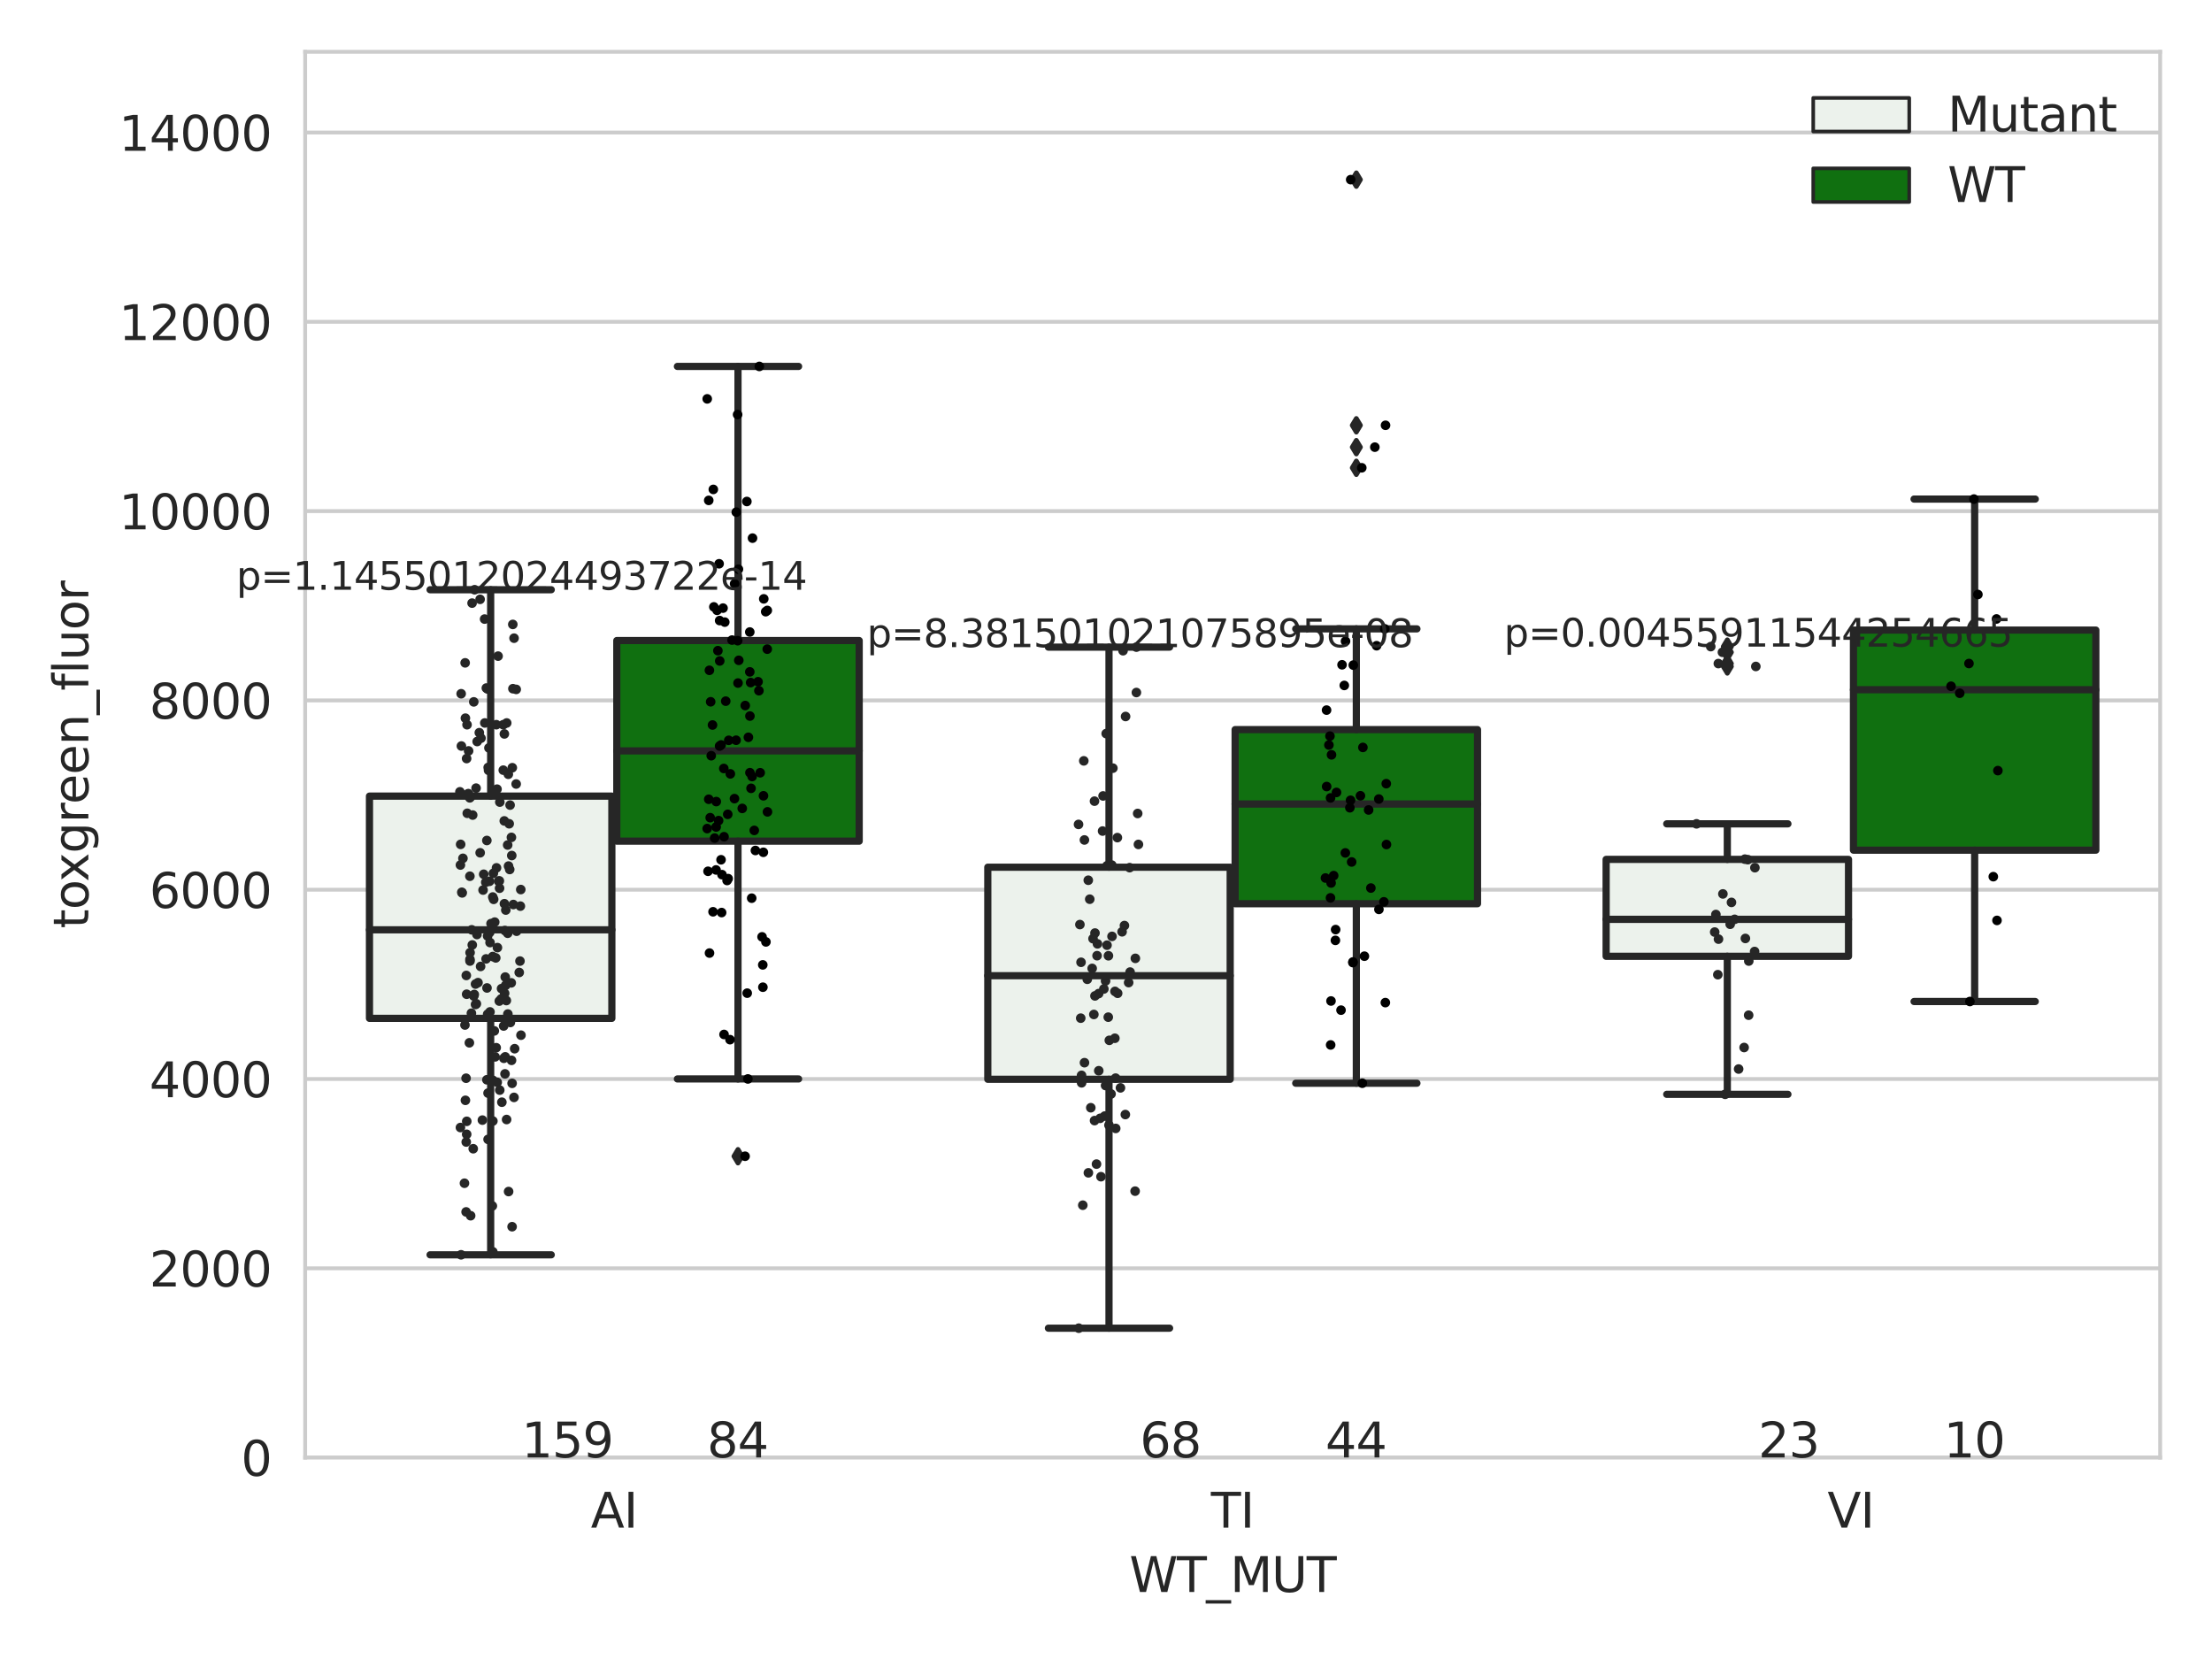 <?xml version="1.0" encoding="utf-8" standalone="no"?>
<!DOCTYPE svg PUBLIC "-//W3C//DTD SVG 1.1//EN"
  "http://www.w3.org/Graphics/SVG/1.1/DTD/svg11.dtd">
<svg xmlns:xlink="http://www.w3.org/1999/xlink" width="460.8pt" height="345.6pt" viewBox="0 0 460.8 345.6" xmlns="http://www.w3.org/2000/svg" version="1.1">
 <defs>
  <style type="text/css">*{stroke-linejoin: round; stroke-linecap: butt}</style>
 </defs>
 <g id="figure_1">
  <g id="patch_1">
   <path d="M 0 345.6 
L 460.8 345.6 
L 460.8 0 
L 0 0 
z
" style="fill: #ffffff"/>
  </g>
  <g id="axes_1">
   <g id="patch_2">
    <path d="M 63.571 303.64 
L 450 303.64 
L 450 10.8 
L 63.571 10.8 
z
" style="fill: #ffffff"/>
   </g>
   <g id="matplotlib.axis_1">
    <g id="xtick_1">
     <g id="text_1">
      <!-- AI -->
      <g style="fill: #262626" transform="translate(123.081 318.238)scale(0.1 -0.1)">
       <defs>
        <path id="DejaVuSans-41" d="M 2188 4044 
L 1331 1722 
L 3047 1722 
L 2188 4044 
z
M 1831 4666 
L 2547 4666 
L 4325 0 
L 3669 0 
L 3244 1197 
L 1141 1197 
L 716 0 
L 50 0 
L 1831 4666 
z
" transform="scale(0.016)"/>
        <path id="DejaVuSans-49" d="M 628 4666 
L 1259 4666 
L 1259 0 
L 628 0 
L 628 4666 
z
" transform="scale(0.016)"/>
       </defs>
       <use xlink:href="#DejaVuSans-41"/>
       <use xlink:href="#DejaVuSans-49" x="68.408"/>
      </g>
     </g>
    </g>
    <g id="xtick_2">
     <g id="text_2">
      <!-- TI -->
      <g style="fill: #262626" transform="translate(252.257 318.238)scale(0.1 -0.1)">
       <defs>
        <path id="DejaVuSans-54" d="M -19 4666 
L 3928 4666 
L 3928 4134 
L 2272 4134 
L 2272 0 
L 1638 0 
L 1638 4134 
L -19 4134 
L -19 4666 
z
" transform="scale(0.016)"/>
       </defs>
       <use xlink:href="#DejaVuSans-54"/>
       <use xlink:href="#DejaVuSans-49" x="61.084"/>
      </g>
     </g>
    </g>
    <g id="xtick_3">
     <g id="text_3">
      <!-- VI -->
      <g style="fill: #262626" transform="translate(380.7 318.238)scale(0.1 -0.1)">
       <defs>
        <path id="DejaVuSans-56" d="M 1831 0 
L 50 4666 
L 709 4666 
L 2188 738 
L 3669 4666 
L 4325 4666 
L 2547 0 
L 1831 0 
z
" transform="scale(0.016)"/>
       </defs>
       <use xlink:href="#DejaVuSans-56"/>
       <use xlink:href="#DejaVuSans-49" x="68.408"/>
      </g>
     </g>
    </g>
    <g id="text_4">
     <!-- WT_MUT -->
     <g style="fill: #262626" transform="translate(235.261 331.638)scale(0.1 -0.1)">
      <defs>
       <path id="DejaVuSans-57" d="M 213 4666 
L 850 4666 
L 1831 722 
L 2809 4666 
L 3519 4666 
L 4500 722 
L 5478 4666 
L 6119 4666 
L 4947 0 
L 4153 0 
L 3169 4050 
L 2175 0 
L 1381 0 
L 213 4666 
z
" transform="scale(0.016)"/>
       <path id="DejaVuSans-5f" d="M 3263 -1063 
L 3263 -1509 
L -63 -1509 
L -63 -1063 
L 3263 -1063 
z
" transform="scale(0.016)"/>
       <path id="DejaVuSans-4d" d="M 628 4666 
L 1569 4666 
L 2759 1491 
L 3956 4666 
L 4897 4666 
L 4897 0 
L 4281 0 
L 4281 4097 
L 3078 897 
L 2444 897 
L 1241 4097 
L 1241 0 
L 628 0 
L 628 4666 
z
" transform="scale(0.016)"/>
       <path id="DejaVuSans-55" d="M 556 4666 
L 1191 4666 
L 1191 1831 
Q 1191 1081 1462 751 
Q 1734 422 2344 422 
Q 2950 422 3222 751 
Q 3494 1081 3494 1831 
L 3494 4666 
L 4128 4666 
L 4128 1753 
Q 4128 841 3676 375 
Q 3225 -91 2344 -91 
Q 1459 -91 1007 375 
Q 556 841 556 1753 
L 556 4666 
z
" transform="scale(0.016)"/>
      </defs>
      <use xlink:href="#DejaVuSans-57"/>
      <use xlink:href="#DejaVuSans-54" x="98.877"/>
      <use xlink:href="#DejaVuSans-5f" x="159.961"/>
      <use xlink:href="#DejaVuSans-4d" x="209.961"/>
      <use xlink:href="#DejaVuSans-55" x="296.24"/>
      <use xlink:href="#DejaVuSans-54" x="369.434"/>
     </g>
    </g>
   </g>
   <g id="matplotlib.axis_2">
    <g id="ytick_1">
     <g id="line2d_1">
      <path d="M 63.571 303.64 
L 450 303.64 
" clip-path="url(#pce86944aff)" style="fill: none; stroke: #cccccc; stroke-width: 0.8; stroke-linecap: round"/>
     </g>
     <g id="text_5">
      <!-- 0 -->
      <g style="fill: #262626" transform="translate(50.209 307.439)scale(0.1 -0.1)">
       <defs>
        <path id="DejaVuSans-30" d="M 2034 4250 
Q 1547 4250 1301 3770 
Q 1056 3291 1056 2328 
Q 1056 1369 1301 889 
Q 1547 409 2034 409 
Q 2525 409 2770 889 
Q 3016 1369 3016 2328 
Q 3016 3291 2770 3770 
Q 2525 4250 2034 4250 
z
M 2034 4750 
Q 2819 4750 3233 4129 
Q 3647 3509 3647 2328 
Q 3647 1150 3233 529 
Q 2819 -91 2034 -91 
Q 1250 -91 836 529 
Q 422 1150 422 2328 
Q 422 3509 836 4129 
Q 1250 4750 2034 4750 
z
" transform="scale(0.016)"/>
       </defs>
       <use xlink:href="#DejaVuSans-30"/>
      </g>
     </g>
    </g>
    <g id="ytick_2">
     <g id="line2d_2">
      <path d="M 63.571 264.207 
L 450 264.207 
" clip-path="url(#pce86944aff)" style="fill: none; stroke: #cccccc; stroke-width: 0.8; stroke-linecap: round"/>
     </g>
     <g id="text_6">
      <!-- 2000 -->
      <g style="fill: #262626" transform="translate(31.121 268.006)scale(0.1 -0.1)">
       <defs>
        <path id="DejaVuSans-32" d="M 1228 531 
L 3431 531 
L 3431 0 
L 469 0 
L 469 531 
Q 828 903 1448 1529 
Q 2069 2156 2228 2338 
Q 2531 2678 2651 2914 
Q 2772 3150 2772 3378 
Q 2772 3750 2511 3984 
Q 2250 4219 1831 4219 
Q 1534 4219 1204 4116 
Q 875 4013 500 3803 
L 500 4441 
Q 881 4594 1212 4672 
Q 1544 4750 1819 4750 
Q 2544 4750 2975 4387 
Q 3406 4025 3406 3419 
Q 3406 3131 3298 2873 
Q 3191 2616 2906 2266 
Q 2828 2175 2409 1742 
Q 1991 1309 1228 531 
z
" transform="scale(0.016)"/>
       </defs>
       <use xlink:href="#DejaVuSans-32"/>
       <use xlink:href="#DejaVuSans-30" x="63.623"/>
       <use xlink:href="#DejaVuSans-30" x="127.246"/>
       <use xlink:href="#DejaVuSans-30" x="190.869"/>
      </g>
     </g>
    </g>
    <g id="ytick_3">
     <g id="line2d_3">
      <path d="M 63.571 224.774 
L 450 224.774 
" clip-path="url(#pce86944aff)" style="fill: none; stroke: #cccccc; stroke-width: 0.8; stroke-linecap: round"/>
     </g>
     <g id="text_7">
      <!-- 4000 -->
      <g style="fill: #262626" transform="translate(31.121 228.573)scale(0.1 -0.1)">
       <defs>
        <path id="DejaVuSans-34" d="M 2419 4116 
L 825 1625 
L 2419 1625 
L 2419 4116 
z
M 2253 4666 
L 3047 4666 
L 3047 1625 
L 3713 1625 
L 3713 1100 
L 3047 1100 
L 3047 0 
L 2419 0 
L 2419 1100 
L 313 1100 
L 313 1709 
L 2253 4666 
z
" transform="scale(0.016)"/>
       </defs>
       <use xlink:href="#DejaVuSans-34"/>
       <use xlink:href="#DejaVuSans-30" x="63.623"/>
       <use xlink:href="#DejaVuSans-30" x="127.246"/>
       <use xlink:href="#DejaVuSans-30" x="190.869"/>
      </g>
     </g>
    </g>
    <g id="ytick_4">
     <g id="line2d_4">
      <path d="M 63.571 185.341 
L 450 185.341 
" clip-path="url(#pce86944aff)" style="fill: none; stroke: #cccccc; stroke-width: 0.8; stroke-linecap: round"/>
     </g>
     <g id="text_8">
      <!-- 6000 -->
      <g style="fill: #262626" transform="translate(31.121 189.14)scale(0.1 -0.1)">
       <defs>
        <path id="DejaVuSans-36" d="M 2113 2584 
Q 1688 2584 1439 2293 
Q 1191 2003 1191 1497 
Q 1191 994 1439 701 
Q 1688 409 2113 409 
Q 2538 409 2786 701 
Q 3034 994 3034 1497 
Q 3034 2003 2786 2293 
Q 2538 2584 2113 2584 
z
M 3366 4563 
L 3366 3988 
Q 3128 4100 2886 4159 
Q 2644 4219 2406 4219 
Q 1781 4219 1451 3797 
Q 1122 3375 1075 2522 
Q 1259 2794 1537 2939 
Q 1816 3084 2150 3084 
Q 2853 3084 3261 2657 
Q 3669 2231 3669 1497 
Q 3669 778 3244 343 
Q 2819 -91 2113 -91 
Q 1303 -91 875 529 
Q 447 1150 447 2328 
Q 447 3434 972 4092 
Q 1497 4750 2381 4750 
Q 2619 4750 2861 4703 
Q 3103 4656 3366 4563 
z
" transform="scale(0.016)"/>
       </defs>
       <use xlink:href="#DejaVuSans-36"/>
       <use xlink:href="#DejaVuSans-30" x="63.623"/>
       <use xlink:href="#DejaVuSans-30" x="127.246"/>
       <use xlink:href="#DejaVuSans-30" x="190.869"/>
      </g>
     </g>
    </g>
    <g id="ytick_5">
     <g id="line2d_5">
      <path d="M 63.571 145.908 
L 450 145.908 
" clip-path="url(#pce86944aff)" style="fill: none; stroke: #cccccc; stroke-width: 0.8; stroke-linecap: round"/>
     </g>
     <g id="text_9">
      <!-- 8000 -->
      <g style="fill: #262626" transform="translate(31.121 149.707)scale(0.1 -0.1)">
       <defs>
        <path id="DejaVuSans-38" d="M 2034 2216 
Q 1584 2216 1326 1975 
Q 1069 1734 1069 1313 
Q 1069 891 1326 650 
Q 1584 409 2034 409 
Q 2484 409 2743 651 
Q 3003 894 3003 1313 
Q 3003 1734 2745 1975 
Q 2488 2216 2034 2216 
z
M 1403 2484 
Q 997 2584 770 2862 
Q 544 3141 544 3541 
Q 544 4100 942 4425 
Q 1341 4750 2034 4750 
Q 2731 4750 3128 4425 
Q 3525 4100 3525 3541 
Q 3525 3141 3298 2862 
Q 3072 2584 2669 2484 
Q 3125 2378 3379 2068 
Q 3634 1759 3634 1313 
Q 3634 634 3220 271 
Q 2806 -91 2034 -91 
Q 1263 -91 848 271 
Q 434 634 434 1313 
Q 434 1759 690 2068 
Q 947 2378 1403 2484 
z
M 1172 3481 
Q 1172 3119 1398 2916 
Q 1625 2713 2034 2713 
Q 2441 2713 2670 2916 
Q 2900 3119 2900 3481 
Q 2900 3844 2670 4047 
Q 2441 4250 2034 4250 
Q 1625 4250 1398 4047 
Q 1172 3844 1172 3481 
z
" transform="scale(0.016)"/>
       </defs>
       <use xlink:href="#DejaVuSans-38"/>
       <use xlink:href="#DejaVuSans-30" x="63.623"/>
       <use xlink:href="#DejaVuSans-30" x="127.246"/>
       <use xlink:href="#DejaVuSans-30" x="190.869"/>
      </g>
     </g>
    </g>
    <g id="ytick_6">
     <g id="line2d_6">
      <path d="M 63.571 106.475 
L 450 106.475 
" clip-path="url(#pce86944aff)" style="fill: none; stroke: #cccccc; stroke-width: 0.8; stroke-linecap: round"/>
     </g>
     <g id="text_10">
      <!-- 10000 -->
      <g style="fill: #262626" transform="translate(24.759 110.274)scale(0.1 -0.1)">
       <defs>
        <path id="DejaVuSans-31" d="M 794 531 
L 1825 531 
L 1825 4091 
L 703 3866 
L 703 4441 
L 1819 4666 
L 2450 4666 
L 2450 531 
L 3481 531 
L 3481 0 
L 794 0 
L 794 531 
z
" transform="scale(0.016)"/>
       </defs>
       <use xlink:href="#DejaVuSans-31"/>
       <use xlink:href="#DejaVuSans-30" x="63.623"/>
       <use xlink:href="#DejaVuSans-30" x="127.246"/>
       <use xlink:href="#DejaVuSans-30" x="190.869"/>
       <use xlink:href="#DejaVuSans-30" x="254.492"/>
      </g>
     </g>
    </g>
    <g id="ytick_7">
     <g id="line2d_7">
      <path d="M 63.571 67.042 
L 450 67.042 
" clip-path="url(#pce86944aff)" style="fill: none; stroke: #cccccc; stroke-width: 0.8; stroke-linecap: round"/>
     </g>
     <g id="text_11">
      <!-- 12000 -->
      <g style="fill: #262626" transform="translate(24.759 70.841)scale(0.1 -0.1)">
       <use xlink:href="#DejaVuSans-31"/>
       <use xlink:href="#DejaVuSans-32" x="63.623"/>
       <use xlink:href="#DejaVuSans-30" x="127.246"/>
       <use xlink:href="#DejaVuSans-30" x="190.869"/>
       <use xlink:href="#DejaVuSans-30" x="254.492"/>
      </g>
     </g>
    </g>
    <g id="ytick_8">
     <g id="line2d_8">
      <path d="M 63.571 27.609 
L 450 27.609 
" clip-path="url(#pce86944aff)" style="fill: none; stroke: #cccccc; stroke-width: 0.8; stroke-linecap: round"/>
     </g>
     <g id="text_12">
      <!-- 14000 -->
      <g style="fill: #262626" transform="translate(24.759 31.408)scale(0.1 -0.1)">
       <use xlink:href="#DejaVuSans-31"/>
       <use xlink:href="#DejaVuSans-34" x="63.623"/>
       <use xlink:href="#DejaVuSans-30" x="127.246"/>
       <use xlink:href="#DejaVuSans-30" x="190.869"/>
       <use xlink:href="#DejaVuSans-30" x="254.492"/>
      </g>
     </g>
    </g>
    <g id="text_13">
     <!-- toxgreen_fluor -->
     <g style="fill: #262626" transform="translate(18.401 193.415)rotate(-90)scale(0.1 -0.1)">
      <defs>
       <path id="DejaVuSans-74" d="M 1172 4494 
L 1172 3500 
L 2356 3500 
L 2356 3053 
L 1172 3053 
L 1172 1153 
Q 1172 725 1289 603 
Q 1406 481 1766 481 
L 2356 481 
L 2356 0 
L 1766 0 
Q 1100 0 847 248 
Q 594 497 594 1153 
L 594 3053 
L 172 3053 
L 172 3500 
L 594 3500 
L 594 4494 
L 1172 4494 
z
" transform="scale(0.016)"/>
       <path id="DejaVuSans-6f" d="M 1959 3097 
Q 1497 3097 1228 2736 
Q 959 2375 959 1747 
Q 959 1119 1226 758 
Q 1494 397 1959 397 
Q 2419 397 2687 759 
Q 2956 1122 2956 1747 
Q 2956 2369 2687 2733 
Q 2419 3097 1959 3097 
z
M 1959 3584 
Q 2709 3584 3137 3096 
Q 3566 2609 3566 1747 
Q 3566 888 3137 398 
Q 2709 -91 1959 -91 
Q 1206 -91 779 398 
Q 353 888 353 1747 
Q 353 2609 779 3096 
Q 1206 3584 1959 3584 
z
" transform="scale(0.016)"/>
       <path id="DejaVuSans-78" d="M 3513 3500 
L 2247 1797 
L 3578 0 
L 2900 0 
L 1881 1375 
L 863 0 
L 184 0 
L 1544 1831 
L 300 3500 
L 978 3500 
L 1906 2253 
L 2834 3500 
L 3513 3500 
z
" transform="scale(0.016)"/>
       <path id="DejaVuSans-67" d="M 2906 1791 
Q 2906 2416 2648 2759 
Q 2391 3103 1925 3103 
Q 1463 3103 1205 2759 
Q 947 2416 947 1791 
Q 947 1169 1205 825 
Q 1463 481 1925 481 
Q 2391 481 2648 825 
Q 2906 1169 2906 1791 
z
M 3481 434 
Q 3481 -459 3084 -895 
Q 2688 -1331 1869 -1331 
Q 1566 -1331 1297 -1286 
Q 1028 -1241 775 -1147 
L 775 -588 
Q 1028 -725 1275 -790 
Q 1522 -856 1778 -856 
Q 2344 -856 2625 -561 
Q 2906 -266 2906 331 
L 2906 616 
Q 2728 306 2450 153 
Q 2172 0 1784 0 
Q 1141 0 747 490 
Q 353 981 353 1791 
Q 353 2603 747 3093 
Q 1141 3584 1784 3584 
Q 2172 3584 2450 3431 
Q 2728 3278 2906 2969 
L 2906 3500 
L 3481 3500 
L 3481 434 
z
" transform="scale(0.016)"/>
       <path id="DejaVuSans-72" d="M 2631 2963 
Q 2534 3019 2420 3045 
Q 2306 3072 2169 3072 
Q 1681 3072 1420 2755 
Q 1159 2438 1159 1844 
L 1159 0 
L 581 0 
L 581 3500 
L 1159 3500 
L 1159 2956 
Q 1341 3275 1631 3429 
Q 1922 3584 2338 3584 
Q 2397 3584 2469 3576 
Q 2541 3569 2628 3553 
L 2631 2963 
z
" transform="scale(0.016)"/>
       <path id="DejaVuSans-65" d="M 3597 1894 
L 3597 1613 
L 953 1613 
Q 991 1019 1311 708 
Q 1631 397 2203 397 
Q 2534 397 2845 478 
Q 3156 559 3463 722 
L 3463 178 
Q 3153 47 2828 -22 
Q 2503 -91 2169 -91 
Q 1331 -91 842 396 
Q 353 884 353 1716 
Q 353 2575 817 3079 
Q 1281 3584 2069 3584 
Q 2775 3584 3186 3129 
Q 3597 2675 3597 1894 
z
M 3022 2063 
Q 3016 2534 2758 2815 
Q 2500 3097 2075 3097 
Q 1594 3097 1305 2825 
Q 1016 2553 972 2059 
L 3022 2063 
z
" transform="scale(0.016)"/>
       <path id="DejaVuSans-6e" d="M 3513 2113 
L 3513 0 
L 2938 0 
L 2938 2094 
Q 2938 2591 2744 2837 
Q 2550 3084 2163 3084 
Q 1697 3084 1428 2787 
Q 1159 2491 1159 1978 
L 1159 0 
L 581 0 
L 581 3500 
L 1159 3500 
L 1159 2956 
Q 1366 3272 1645 3428 
Q 1925 3584 2291 3584 
Q 2894 3584 3203 3211 
Q 3513 2838 3513 2113 
z
" transform="scale(0.016)"/>
       <path id="DejaVuSans-66" d="M 2375 4863 
L 2375 4384 
L 1825 4384 
Q 1516 4384 1395 4259 
Q 1275 4134 1275 3809 
L 1275 3500 
L 2222 3500 
L 2222 3053 
L 1275 3053 
L 1275 0 
L 697 0 
L 697 3053 
L 147 3053 
L 147 3500 
L 697 3500 
L 697 3744 
Q 697 4328 969 4595 
Q 1241 4863 1831 4863 
L 2375 4863 
z
" transform="scale(0.016)"/>
       <path id="DejaVuSans-6c" d="M 603 4863 
L 1178 4863 
L 1178 0 
L 603 0 
L 603 4863 
z
" transform="scale(0.016)"/>
       <path id="DejaVuSans-75" d="M 544 1381 
L 544 3500 
L 1119 3500 
L 1119 1403 
Q 1119 906 1312 657 
Q 1506 409 1894 409 
Q 2359 409 2629 706 
Q 2900 1003 2900 1516 
L 2900 3500 
L 3475 3500 
L 3475 0 
L 2900 0 
L 2900 538 
Q 2691 219 2414 64 
Q 2138 -91 1772 -91 
Q 1169 -91 856 284 
Q 544 659 544 1381 
z
M 1991 3584 
L 1991 3584 
z
" transform="scale(0.016)"/>
      </defs>
      <use xlink:href="#DejaVuSans-74"/>
      <use xlink:href="#DejaVuSans-6f" x="39.209"/>
      <use xlink:href="#DejaVuSans-78" x="97.266"/>
      <use xlink:href="#DejaVuSans-67" x="156.445"/>
      <use xlink:href="#DejaVuSans-72" x="219.922"/>
      <use xlink:href="#DejaVuSans-65" x="258.785"/>
      <use xlink:href="#DejaVuSans-65" x="320.309"/>
      <use xlink:href="#DejaVuSans-6e" x="381.832"/>
      <use xlink:href="#DejaVuSans-5f" x="445.211"/>
      <use xlink:href="#DejaVuSans-66" x="495.211"/>
      <use xlink:href="#DejaVuSans-6c" x="530.416"/>
      <use xlink:href="#DejaVuSans-75" x="558.199"/>
      <use xlink:href="#DejaVuSans-6f" x="621.578"/>
      <use xlink:href="#DejaVuSans-72" x="682.76"/>
     </g>
    </g>
   </g>
   <g id="patch_3">
    <path d="M 76.967 212.141 
L 127.461 212.141 
L 127.461 165.845 
L 76.967 165.845 
L 76.967 212.141 
z
" clip-path="url(#pce86944aff)" style="fill: #ecf2ec; stroke: #262626; stroke-width: 1.5; stroke-linejoin: miter"/>
   </g>
   <g id="patch_4">
    <path d="M 128.491 175.231 
L 178.985 175.231 
L 178.985 133.436 
L 128.491 133.436 
L 128.491 175.231 
z
" clip-path="url(#pce86944aff)" style="fill: #107010; stroke: #262626; stroke-width: 1.5; stroke-linejoin: miter"/>
   </g>
   <g id="patch_5">
    <path d="M 205.777 224.838 
L 256.27 224.838 
L 256.27 180.653 
L 205.777 180.653 
L 205.777 224.838 
z
" clip-path="url(#pce86944aff)" style="fill: #ecf2ec; stroke: #262626; stroke-width: 1.5; stroke-linejoin: miter"/>
   </g>
   <g id="patch_6">
    <path d="M 257.301 188.261 
L 307.794 188.261 
L 307.794 151.99 
L 257.301 151.99 
L 257.301 188.261 
z
" clip-path="url(#pce86944aff)" style="fill: #107010; stroke: #262626; stroke-width: 1.5; stroke-linejoin: miter"/>
   </g>
   <g id="patch_7">
    <path d="M 334.587 199.211 
L 385.08 199.211 
L 385.08 179.028 
L 334.587 179.028 
L 334.587 199.211 
z
" clip-path="url(#pce86944aff)" style="fill: #ecf2ec; stroke: #262626; stroke-width: 1.5; stroke-linejoin: miter"/>
   </g>
   <g id="patch_8">
    <path d="M 386.11 177.103 
L 436.604 177.103 
L 436.604 131.261 
L 386.11 131.261 
L 386.11 177.103 
z
" clip-path="url(#pce86944aff)" style="fill: #107010; stroke: #262626; stroke-width: 1.5; stroke-linejoin: miter"/>
   </g>
   <g id="patch_9">
    <path d="M 127.976 303.64 
L 127.976 303.64 
L 127.976 303.64 
L 127.976 303.64 
z
" clip-path="url(#pce86944aff)" style="fill: #ecf2ec; stroke: #262626; stroke-width: 0.75; stroke-linejoin: miter"/>
   </g>
   <g id="patch_10">
    <path d="M 127.976 303.64 
L 127.976 303.64 
L 127.976 303.64 
L 127.976 303.64 
z
" clip-path="url(#pce86944aff)" style="fill: #107010; stroke: #262626; stroke-width: 0.75; stroke-linejoin: miter"/>
   </g>
   <g id="PathCollection_1"/>
   <g id="PathCollection_2"/>
   <g id="line2d_9">
    <path d="M 102.214 212.141 
L 102.214 261.399 
" clip-path="url(#pce86944aff)" style="fill: none; stroke: #262626; stroke-width: 1.5; stroke-linecap: round"/>
   </g>
   <g id="line2d_10">
    <path d="M 102.214 165.845 
L 102.214 122.85 
" clip-path="url(#pce86944aff)" style="fill: none; stroke: #262626; stroke-width: 1.5; stroke-linecap: round"/>
   </g>
   <g id="line2d_11">
    <path d="M 89.591 261.399 
L 114.837 261.399 
" clip-path="url(#pce86944aff)" style="fill: none; stroke: #262626; stroke-width: 1.5; stroke-linecap: round"/>
   </g>
   <g id="line2d_12">
    <path d="M 89.591 122.85 
L 114.837 122.85 
" clip-path="url(#pce86944aff)" style="fill: none; stroke: #262626; stroke-width: 1.5; stroke-linecap: round"/>
   </g>
   <g id="line2d_13"/>
   <g id="line2d_14">
    <path d="M 153.738 175.231 
L 153.738 224.763 
" clip-path="url(#pce86944aff)" style="fill: none; stroke: #262626; stroke-width: 1.5; stroke-linecap: round"/>
   </g>
   <g id="line2d_15">
    <path d="M 153.738 133.436 
L 153.738 76.331 
" clip-path="url(#pce86944aff)" style="fill: none; stroke: #262626; stroke-width: 1.5; stroke-linecap: round"/>
   </g>
   <g id="line2d_16">
    <path d="M 141.115 224.763 
L 166.361 224.763 
" clip-path="url(#pce86944aff)" style="fill: none; stroke: #262626; stroke-width: 1.5; stroke-linecap: round"/>
   </g>
   <g id="line2d_17">
    <path d="M 141.115 76.331 
L 166.361 76.331 
" clip-path="url(#pce86944aff)" style="fill: none; stroke: #262626; stroke-width: 1.5; stroke-linecap: round"/>
   </g>
   <g id="line2d_18">
    <defs>
     <path id="m3a7588b013" d="M -0 1.414 
L 0.849 0 
L 0 -1.414 
L -0.849 -0 
z
" style="stroke: #262626; stroke-linejoin: miter"/>
    </defs>
    <g clip-path="url(#pce86944aff)">
     <use xlink:href="#m3a7588b013" x="153.738" y="240.866" style="fill: #262626; stroke: #262626; stroke-linejoin: miter"/>
    </g>
   </g>
   <g id="line2d_19">
    <path d="M 231.024 224.838 
L 231.024 276.684 
" clip-path="url(#pce86944aff)" style="fill: none; stroke: #262626; stroke-width: 1.5; stroke-linecap: round"/>
   </g>
   <g id="line2d_20">
    <path d="M 231.024 180.653 
L 231.024 134.807 
" clip-path="url(#pce86944aff)" style="fill: none; stroke: #262626; stroke-width: 1.5; stroke-linecap: round"/>
   </g>
   <g id="line2d_21">
    <path d="M 218.4 276.684 
L 243.647 276.684 
" clip-path="url(#pce86944aff)" style="fill: none; stroke: #262626; stroke-width: 1.5; stroke-linecap: round"/>
   </g>
   <g id="line2d_22">
    <path d="M 218.4 134.807 
L 243.647 134.807 
" clip-path="url(#pce86944aff)" style="fill: none; stroke: #262626; stroke-width: 1.5; stroke-linecap: round"/>
   </g>
   <g id="line2d_23"/>
   <g id="line2d_24">
    <path d="M 282.548 188.261 
L 282.548 225.652 
" clip-path="url(#pce86944aff)" style="fill: none; stroke: #262626; stroke-width: 1.5; stroke-linecap: round"/>
   </g>
   <g id="line2d_25">
    <path d="M 282.548 151.99 
L 282.548 131.003 
" clip-path="url(#pce86944aff)" style="fill: none; stroke: #262626; stroke-width: 1.5; stroke-linecap: round"/>
   </g>
   <g id="line2d_26">
    <path d="M 269.924 225.652 
L 295.171 225.652 
" clip-path="url(#pce86944aff)" style="fill: none; stroke: #262626; stroke-width: 1.5; stroke-linecap: round"/>
   </g>
   <g id="line2d_27">
    <path d="M 269.924 131.003 
L 295.171 131.003 
" clip-path="url(#pce86944aff)" style="fill: none; stroke: #262626; stroke-width: 1.5; stroke-linecap: round"/>
   </g>
   <g id="line2d_28">
    <g clip-path="url(#pce86944aff)">
     <use xlink:href="#m3a7588b013" x="282.548" y="88.597" style="fill: #262626; stroke: #262626; stroke-linejoin: miter"/>
     <use xlink:href="#m3a7588b013" x="282.548" y="97.449" style="fill: #262626; stroke: #262626; stroke-linejoin: miter"/>
     <use xlink:href="#m3a7588b013" x="282.548" y="37.422" style="fill: #262626; stroke: #262626; stroke-linejoin: miter"/>
     <use xlink:href="#m3a7588b013" x="282.548" y="93.15" style="fill: #262626; stroke: #262626; stroke-linejoin: miter"/>
    </g>
   </g>
   <g id="line2d_29">
    <path d="M 359.833 199.211 
L 359.833 227.968 
" clip-path="url(#pce86944aff)" style="fill: none; stroke: #262626; stroke-width: 1.5; stroke-linecap: round"/>
   </g>
   <g id="line2d_30">
    <path d="M 359.833 179.028 
L 359.833 171.62 
" clip-path="url(#pce86944aff)" style="fill: none; stroke: #262626; stroke-width: 1.5; stroke-linecap: round"/>
   </g>
   <g id="line2d_31">
    <path d="M 347.21 227.968 
L 372.457 227.968 
" clip-path="url(#pce86944aff)" style="fill: none; stroke: #262626; stroke-width: 1.5; stroke-linecap: round"/>
   </g>
   <g id="line2d_32">
    <path d="M 347.21 171.62 
L 372.457 171.62 
" clip-path="url(#pce86944aff)" style="fill: none; stroke: #262626; stroke-width: 1.5; stroke-linecap: round"/>
   </g>
   <g id="line2d_33">
    <g clip-path="url(#pce86944aff)">
     <use xlink:href="#m3a7588b013" x="359.833" y="134.701" style="fill: #262626; stroke: #262626; stroke-linejoin: miter"/>
     <use xlink:href="#m3a7588b013" x="359.833" y="138.834" style="fill: #262626; stroke: #262626; stroke-linejoin: miter"/>
     <use xlink:href="#m3a7588b013" x="359.833" y="135.878" style="fill: #262626; stroke: #262626; stroke-linejoin: miter"/>
     <use xlink:href="#m3a7588b013" x="359.833" y="138.234" style="fill: #262626; stroke: #262626; stroke-linejoin: miter"/>
    </g>
   </g>
   <g id="line2d_34">
    <path d="M 411.357 177.103 
L 411.357 208.632 
" clip-path="url(#pce86944aff)" style="fill: none; stroke: #262626; stroke-width: 1.5; stroke-linecap: round"/>
   </g>
   <g id="line2d_35">
    <path d="M 411.357 131.261 
L 411.357 103.966 
" clip-path="url(#pce86944aff)" style="fill: none; stroke: #262626; stroke-width: 1.5; stroke-linecap: round"/>
   </g>
   <g id="line2d_36">
    <path d="M 398.734 208.632 
L 423.98 208.632 
" clip-path="url(#pce86944aff)" style="fill: none; stroke: #262626; stroke-width: 1.5; stroke-linecap: round"/>
   </g>
   <g id="line2d_37">
    <path d="M 398.734 103.966 
L 423.98 103.966 
" clip-path="url(#pce86944aff)" style="fill: none; stroke: #262626; stroke-width: 1.5; stroke-linecap: round"/>
   </g>
   <g id="line2d_38"/>
   <g id="line2d_39">
    <path d="M 76.967 193.699 
L 127.461 193.699 
" clip-path="url(#pce86944aff)" style="fill: none; stroke: #262626; stroke-width: 1.5; stroke-linecap: round"/>
   </g>
   <g id="line2d_40">
    <path d="M 128.491 156.422 
L 178.985 156.422 
" clip-path="url(#pce86944aff)" style="fill: none; stroke: #262626; stroke-width: 1.5; stroke-linecap: round"/>
   </g>
   <g id="line2d_41">
    <path d="M 205.777 203.251 
L 256.27 203.251 
" clip-path="url(#pce86944aff)" style="fill: none; stroke: #262626; stroke-width: 1.5; stroke-linecap: round"/>
   </g>
   <g id="line2d_42">
    <path d="M 257.301 167.492 
L 307.794 167.492 
" clip-path="url(#pce86944aff)" style="fill: none; stroke: #262626; stroke-width: 1.5; stroke-linecap: round"/>
   </g>
   <g id="line2d_43">
    <path d="M 334.587 191.515 
L 385.08 191.515 
" clip-path="url(#pce86944aff)" style="fill: none; stroke: #262626; stroke-width: 1.5; stroke-linecap: round"/>
   </g>
   <g id="line2d_44">
    <path d="M 386.11 143.686 
L 436.604 143.686 
" clip-path="url(#pce86944aff)" style="fill: none; stroke: #262626; stroke-width: 1.5; stroke-linecap: round"/>
   </g>
   <g id="patch_11">
    <path d="M 63.571 303.64 
L 63.571 10.8 
" style="fill: none; stroke: #cccccc; stroke-width: 0.8; stroke-linejoin: miter; stroke-linecap: square"/>
   </g>
   <g id="patch_12">
    <path d="M 450 303.64 
L 450 10.8 
" style="fill: none; stroke: #cccccc; stroke-width: 0.8; stroke-linejoin: miter; stroke-linecap: square"/>
   </g>
   <g id="patch_13">
    <path d="M 63.571 303.64 
L 450 303.64 
" style="fill: none; stroke: #cccccc; stroke-width: 0.8; stroke-linejoin: miter; stroke-linecap: square"/>
   </g>
   <g id="patch_14">
    <path d="M 63.571 10.8 
L 450 10.8 
" style="fill: none; stroke: #cccccc; stroke-width: 0.8; stroke-linejoin: miter; stroke-linecap: square"/>
   </g>
   <g id="PathCollection_3">
    <defs>
     <path id="C0_0_ba510ef683" d="M 0 1 
C 0.265 1 0.52 0.895 0.707 0.707 
C 0.895 0.52 1 0.265 1 -0 
C 1 -0.265 0.895 -0.52 0.707 -0.707 
C 0.52 -0.895 0.265 -1 0 -1 
C -0.265 -1 -0.52 -0.895 -0.707 -0.707 
C -0.895 -0.52 -1 -0.265 -1 0 
C -1 0.265 -0.895 0.52 -0.707 0.707 
C -0.52 0.895 -0.265 1 0 1 
z
"/>
    </defs>
    <g clip-path="url(#pce86944aff)">
     <use xlink:href="#C0_0_ba510ef683" x="108.528" y="215.648" style="fill: #262626"/>
    </g>
    <g clip-path="url(#pce86944aff)">
     <use xlink:href="#C0_0_ba510ef683" x="105.533" y="233.216" style="fill: #262626"/>
    </g>
    <g clip-path="url(#pce86944aff)">
     <use xlink:href="#C0_0_ba510ef683" x="95.918" y="234.885" style="fill: #262626"/>
    </g>
    <g clip-path="url(#pce86944aff)">
     <use xlink:href="#C0_0_ba510ef683" x="97.616" y="156.429" style="fill: #262626"/>
    </g>
    <g clip-path="url(#pce86944aff)">
     <use xlink:href="#C0_0_ba510ef683" x="105.758" y="176.029" style="fill: #262626"/>
    </g>
    <g clip-path="url(#pce86944aff)">
     <use xlink:href="#C0_0_ba510ef683" x="99.403" y="154.473" style="fill: #262626"/>
    </g>
    <g clip-path="url(#pce86944aff)">
     <use xlink:href="#C0_0_ba510ef683" x="106.075" y="171.605" style="fill: #262626"/>
    </g>
    <g clip-path="url(#pce86944aff)">
     <use xlink:href="#C0_0_ba510ef683" x="98.201" y="211.07" style="fill: #262626"/>
    </g>
    <g clip-path="url(#pce86944aff)">
     <use xlink:href="#C0_0_ba510ef683" x="105.937" y="180.416" style="fill: #262626"/>
    </g>
    <g clip-path="url(#pce86944aff)">
     <use xlink:href="#C0_0_ba510ef683" x="97.126" y="237.901" style="fill: #262626"/>
    </g>
    <g clip-path="url(#pce86944aff)">
     <use xlink:href="#C0_0_ba510ef683" x="99.059" y="209.247" style="fill: #262626"/>
    </g>
    <g clip-path="url(#pce86944aff)">
     <use xlink:href="#C0_0_ba510ef683" x="103.366" y="218.256" style="fill: #262626"/>
    </g>
    <g clip-path="url(#pce86944aff)">
     <use xlink:href="#C0_0_ba510ef683" x="104.832" y="150.972" style="fill: #262626"/>
    </g>
    <g clip-path="url(#pce86944aff)">
     <use xlink:href="#C0_0_ba510ef683" x="106.68" y="255.546" style="fill: #262626"/>
    </g>
    <g clip-path="url(#pce86944aff)">
     <use xlink:href="#C0_0_ba510ef683" x="107.537" y="143.611" style="fill: #262626"/>
    </g>
    <g clip-path="url(#pce86944aff)">
     <use xlink:href="#C0_0_ba510ef683" x="102.84" y="187.352" style="fill: #262626"/>
    </g>
    <g clip-path="url(#pce86944aff)">
     <use xlink:href="#C0_0_ba510ef683" x="97.138" y="203.205" style="fill: #262626"/>
    </g>
    <g clip-path="url(#pce86944aff)">
     <use xlink:href="#C0_0_ba510ef683" x="105.894" y="161.295" style="fill: #262626"/>
    </g>
    <g clip-path="url(#pce86944aff)">
     <use xlink:href="#C0_0_ba510ef683" x="106.723" y="159.929" style="fill: #262626"/>
    </g>
    <g clip-path="url(#pce86944aff)">
     <use xlink:href="#C0_0_ba510ef683" x="102.777" y="181.929" style="fill: #262626"/>
    </g>
    <g clip-path="url(#pce86944aff)">
     <use xlink:href="#C0_0_ba510ef683" x="97.233" y="233.592" style="fill: #262626"/>
    </g>
    <g clip-path="url(#pce86944aff)">
     <use xlink:href="#C0_0_ba510ef683" x="102.021" y="194.232" style="fill: #262626"/>
    </g>
    <g clip-path="url(#pce86944aff)">
     <use xlink:href="#C0_0_ba510ef683" x="100.026" y="177.65" style="fill: #262626"/>
    </g>
    <g clip-path="url(#pce86944aff)">
     <use xlink:href="#C0_0_ba510ef683" x="100.996" y="150.605" style="fill: #262626"/>
    </g>
    <g clip-path="url(#pce86944aff)">
     <use xlink:href="#C0_0_ba510ef683" x="101.972" y="183.594" style="fill: #262626"/>
    </g>
    <g clip-path="url(#pce86944aff)">
     <use xlink:href="#C0_0_ba510ef683" x="105.558" y="150.608" style="fill: #262626"/>
    </g>
    <g clip-path="url(#pce86944aff)">
     <use xlink:href="#C0_0_ba510ef683" x="105.952" y="248.221" style="fill: #262626"/>
    </g>
    <g clip-path="url(#pce86944aff)">
     <use xlink:href="#C0_0_ba510ef683" x="105.069" y="152.889" style="fill: #262626"/>
    </g>
    <g clip-path="url(#pce86944aff)">
     <use xlink:href="#C0_0_ba510ef683" x="107.089" y="132.944" style="fill: #262626"/>
    </g>
    <g clip-path="url(#pce86944aff)">
     <use xlink:href="#C0_0_ba510ef683" x="102.677" y="233.531" style="fill: #262626"/>
    </g>
    <g clip-path="url(#pce86944aff)">
     <use xlink:href="#C0_0_ba510ef683" x="102.977" y="214.756" style="fill: #262626"/>
    </g>
    <g clip-path="url(#pce86944aff)">
     <use xlink:href="#C0_0_ba510ef683" x="105.479" y="208.431" style="fill: #262626"/>
    </g>
    <g clip-path="url(#pce86944aff)">
     <use xlink:href="#C0_0_ba510ef683" x="104.918" y="213.732" style="fill: #262626"/>
    </g>
    <g clip-path="url(#pce86944aff)">
     <use xlink:href="#C0_0_ba510ef683" x="105.127" y="206.929" style="fill: #262626"/>
    </g>
    <g clip-path="url(#pce86944aff)">
     <use xlink:href="#C0_0_ba510ef683" x="100.953" y="128.964" style="fill: #262626"/>
    </g>
    <g clip-path="url(#pce86944aff)">
     <use xlink:href="#C0_0_ba510ef683" x="103.061" y="192.093" style="fill: #262626"/>
    </g>
    <g clip-path="url(#pce86944aff)">
     <use xlink:href="#C0_0_ba510ef683" x="101.669" y="227.714" style="fill: #262626"/>
    </g>
    <g clip-path="url(#pce86944aff)">
     <use xlink:href="#C0_0_ba510ef683" x="96.2" y="185.876" style="fill: #262626"/>
    </g>
    <g clip-path="url(#pce86944aff)">
     <use xlink:href="#C0_0_ba510ef683" x="97.548" y="165.398" style="fill: #262626"/>
    </g>
    <g clip-path="url(#pce86944aff)">
     <use xlink:href="#C0_0_ba510ef683" x="97.34" y="169.421" style="fill: #262626"/>
    </g>
    <g clip-path="url(#pce86944aff)">
     <use xlink:href="#C0_0_ba510ef683" x="103.623" y="197.404" style="fill: #262626"/>
    </g>
    <g clip-path="url(#pce86944aff)">
     <use xlink:href="#C0_0_ba510ef683" x="103.393" y="150.967" style="fill: #262626"/>
    </g>
    <g clip-path="url(#pce86944aff)">
     <use xlink:href="#C0_0_ba510ef683" x="102.694" y="225.057" style="fill: #262626"/>
    </g>
    <g clip-path="url(#pce86944aff)">
     <use xlink:href="#C0_0_ba510ef683" x="99.236" y="209.107" style="fill: #262626"/>
    </g>
    <g clip-path="url(#pce86944aff)">
     <use xlink:href="#C0_0_ba510ef683" x="106.56" y="220.889" style="fill: #262626"/>
    </g>
    <g clip-path="url(#pce86944aff)">
     <use xlink:href="#C0_0_ba510ef683" x="102.664" y="260.768" style="fill: #262626"/>
    </g>
    <g clip-path="url(#pce86944aff)">
     <use xlink:href="#C0_0_ba510ef683" x="106.609" y="178.224" style="fill: #262626"/>
    </g>
    <g clip-path="url(#pce86944aff)">
     <use xlink:href="#C0_0_ba510ef683" x="101.26" y="199.756" style="fill: #262626"/>
    </g>
    <g clip-path="url(#pce86944aff)">
     <use xlink:href="#C0_0_ba510ef683" x="96.118" y="155.409" style="fill: #262626"/>
    </g>
    <g clip-path="url(#pce86944aff)">
     <use xlink:href="#C0_0_ba510ef683" x="98.044" y="253.255" style="fill: #262626"/>
    </g>
    <g clip-path="url(#pce86944aff)">
     <use xlink:href="#C0_0_ba510ef683" x="104.121" y="167.09" style="fill: #262626"/>
    </g>
    <g clip-path="url(#pce86944aff)">
     <use xlink:href="#C0_0_ba510ef683" x="98.697" y="207.489" style="fill: #262626"/>
    </g>
    <g clip-path="url(#pce86944aff)">
     <use xlink:href="#C0_0_ba510ef683" x="98.383" y="196.85" style="fill: #262626"/>
    </g>
    <g clip-path="url(#pce86944aff)">
     <use xlink:href="#C0_0_ba510ef683" x="97.78" y="217.233" style="fill: #262626"/>
    </g>
    <g clip-path="url(#pce86944aff)">
     <use xlink:href="#C0_0_ba510ef683" x="95.812" y="164.948" style="fill: #262626"/>
    </g>
    <g clip-path="url(#pce86944aff)">
     <use xlink:href="#C0_0_ba510ef683" x="103.581" y="225.468" style="fill: #262626"/>
    </g>
    <g clip-path="url(#pce86944aff)">
     <use xlink:href="#C0_0_ba510ef683" x="104.548" y="229.609" style="fill: #262626"/>
    </g>
    <g clip-path="url(#pce86944aff)">
     <use xlink:href="#C0_0_ba510ef683" x="97.21" y="207.116" style="fill: #262626"/>
    </g>
    <g clip-path="url(#pce86944aff)">
     <use xlink:href="#C0_0_ba510ef683" x="106.682" y="225.677" style="fill: #262626"/>
    </g>
    <g clip-path="url(#pce86944aff)">
     <use xlink:href="#C0_0_ba510ef683" x="105.252" y="203.539" style="fill: #262626"/>
    </g>
    <g clip-path="url(#pce86944aff)">
     <use xlink:href="#C0_0_ba510ef683" x="96.049" y="261.399" style="fill: #262626"/>
    </g>
    <g clip-path="url(#pce86944aff)">
     <use xlink:href="#C0_0_ba510ef683" x="98.344" y="125.64" style="fill: #262626"/>
    </g>
    <g clip-path="url(#pce86944aff)">
     <use xlink:href="#C0_0_ba510ef683" x="104.067" y="185.029" style="fill: #262626"/>
    </g>
    <g clip-path="url(#pce86944aff)">
     <use xlink:href="#C0_0_ba510ef683" x="104.026" y="183.504" style="fill: #262626"/>
    </g>
    <g clip-path="url(#pce86944aff)">
     <use xlink:href="#C0_0_ba510ef683" x="101.428" y="224.938" style="fill: #262626"/>
    </g>
    <g clip-path="url(#pce86944aff)">
     <use xlink:href="#C0_0_ba510ef683" x="101.853" y="155.806" style="fill: #262626"/>
    </g>
    <g clip-path="url(#pce86944aff)">
     <use xlink:href="#C0_0_ba510ef683" x="106.323" y="213" style="fill: #262626"/>
    </g>
    <g clip-path="url(#pce86944aff)">
     <use xlink:href="#C0_0_ba510ef683" x="97.868" y="166.206" style="fill: #262626"/>
    </g>
    <g clip-path="url(#pce86944aff)">
     <use xlink:href="#C0_0_ba510ef683" x="97.887" y="182.536" style="fill: #262626"/>
    </g>
    <g clip-path="url(#pce86944aff)">
     <use xlink:href="#C0_0_ba510ef683" x="105.336" y="205.264" style="fill: #262626"/>
    </g>
    <g clip-path="url(#pce86944aff)">
     <use xlink:href="#C0_0_ba510ef683" x="100.491" y="233.34" style="fill: #262626"/>
    </g>
    <g clip-path="url(#pce86944aff)">
     <use xlink:href="#C0_0_ba510ef683" x="101.45" y="205.808" style="fill: #262626"/>
    </g>
    <g clip-path="url(#pce86944aff)">
     <use xlink:href="#C0_0_ba510ef683" x="102.566" y="251.221" style="fill: #262626"/>
    </g>
    <g clip-path="url(#pce86944aff)">
     <use xlink:href="#C0_0_ba510ef683" x="107.21" y="218.463" style="fill: #262626"/>
    </g>
    <g clip-path="url(#pce86944aff)">
     <use xlink:href="#C0_0_ba510ef683" x="104.483" y="205.95" style="fill: #262626"/>
    </g>
    <g clip-path="url(#pce86944aff)">
     <use xlink:href="#C0_0_ba510ef683" x="97.093" y="224.613" style="fill: #262626"/>
    </g>
    <g clip-path="url(#pce86944aff)">
     <use xlink:href="#C0_0_ba510ef683" x="105.369" y="189.58" style="fill: #262626"/>
    </g>
    <g clip-path="url(#pce86944aff)">
     <use xlink:href="#C0_0_ba510ef683" x="103.759" y="136.681" style="fill: #262626"/>
    </g>
    <g clip-path="url(#pce86944aff)">
     <use xlink:href="#C0_0_ba510ef683" x="105.052" y="171.01" style="fill: #262626"/>
    </g>
    <g clip-path="url(#pce86944aff)">
     <use xlink:href="#C0_0_ba510ef683" x="104.106" y="227.092" style="fill: #262626"/>
    </g>
    <g clip-path="url(#pce86944aff)">
     <use xlink:href="#C0_0_ba510ef683" x="95.914" y="180.198" style="fill: #262626"/>
    </g>
    <g clip-path="url(#pce86944aff)">
     <use xlink:href="#C0_0_ba510ef683" x="105.799" y="211.239" style="fill: #262626"/>
    </g>
    <g clip-path="url(#pce86944aff)">
     <use xlink:href="#C0_0_ba510ef683" x="99.061" y="204.997" style="fill: #262626"/>
    </g>
    <g clip-path="url(#pce86944aff)">
     <use xlink:href="#C0_0_ba510ef683" x="97.202" y="158.019" style="fill: #262626"/>
    </g>
    <g clip-path="url(#pce86944aff)">
     <use xlink:href="#C0_0_ba510ef683" x="96.956" y="229.215" style="fill: #262626"/>
    </g>
    <g clip-path="url(#pce86944aff)">
     <use xlink:href="#C0_0_ba510ef683" x="101.697" y="159.874" style="fill: #262626"/>
    </g>
    <g clip-path="url(#pce86944aff)">
     <use xlink:href="#C0_0_ba510ef683" x="102.076" y="210.797" style="fill: #262626"/>
    </g>
    <g clip-path="url(#pce86944aff)">
     <use xlink:href="#C0_0_ba510ef683" x="101.316" y="143.332" style="fill: #262626"/>
    </g>
    <g clip-path="url(#pce86944aff)">
     <use xlink:href="#C0_0_ba510ef683" x="99.576" y="204.701" style="fill: #262626"/>
    </g>
    <g clip-path="url(#pce86944aff)">
     <use xlink:href="#C0_0_ba510ef683" x="101.675" y="237.352" style="fill: #262626"/>
    </g>
    <g clip-path="url(#pce86944aff)">
     <use xlink:href="#C0_0_ba510ef683" x="97.622" y="165.725" style="fill: #262626"/>
    </g>
    <g clip-path="url(#pce86944aff)">
     <use xlink:href="#C0_0_ba510ef683" x="105.203" y="223.707" style="fill: #262626"/>
    </g>
    <g clip-path="url(#pce86944aff)">
     <use xlink:href="#C0_0_ba510ef683" x="96.954" y="149.607" style="fill: #262626"/>
    </g>
    <g clip-path="url(#pce86944aff)">
     <use xlink:href="#C0_0_ba510ef683" x="101.421" y="175.088" style="fill: #262626"/>
    </g>
    <g clip-path="url(#pce86944aff)">
     <use xlink:href="#C0_0_ba510ef683" x="97.1" y="252.462" style="fill: #262626"/>
    </g>
    <g clip-path="url(#pce86944aff)">
     <use xlink:href="#C0_0_ba510ef683" x="101.194" y="183.789" style="fill: #262626"/>
    </g>
    <g clip-path="url(#pce86944aff)">
     <use xlink:href="#C0_0_ba510ef683" x="101.771" y="160.471" style="fill: #262626"/>
    </g>
    <g clip-path="url(#pce86944aff)">
     <use xlink:href="#C0_0_ba510ef683" x="108.166" y="202.584" style="fill: #262626"/>
    </g>
    <g clip-path="url(#pce86944aff)">
     <use xlink:href="#C0_0_ba510ef683" x="100.015" y="124.854" style="fill: #262626"/>
    </g>
    <g clip-path="url(#pce86944aff)">
     <use xlink:href="#C0_0_ba510ef683" x="97.927" y="198.454" style="fill: #262626"/>
    </g>
    <g clip-path="url(#pce86944aff)">
     <use xlink:href="#C0_0_ba510ef683" x="96.438" y="178.805" style="fill: #262626"/>
    </g>
    <g clip-path="url(#pce86944aff)">
     <use xlink:href="#C0_0_ba510ef683" x="98.264" y="193.699" style="fill: #262626"/>
    </g>
    <g clip-path="url(#pce86944aff)">
     <use xlink:href="#C0_0_ba510ef683" x="100.203" y="153.773" style="fill: #262626"/>
    </g>
    <g clip-path="url(#pce86944aff)">
     <use xlink:href="#C0_0_ba510ef683" x="98.033" y="165.964" style="fill: #262626"/>
    </g>
    <g clip-path="url(#pce86944aff)">
     <use xlink:href="#C0_0_ba510ef683" x="96.068" y="144.52" style="fill: #262626"/>
    </g>
    <g clip-path="url(#pce86944aff)">
     <use xlink:href="#C0_0_ba510ef683" x="97.216" y="236.294" style="fill: #262626"/>
    </g>
    <g clip-path="url(#pce86944aff)">
     <use xlink:href="#C0_0_ba510ef683" x="101.555" y="143.52" style="fill: #262626"/>
    </g>
    <g clip-path="url(#pce86944aff)">
     <use xlink:href="#C0_0_ba510ef683" x="95.96" y="175.897" style="fill: #262626"/>
    </g>
    <g clip-path="url(#pce86944aff)">
     <use xlink:href="#C0_0_ba510ef683" x="106.825" y="130.078" style="fill: #262626"/>
    </g>
    <g clip-path="url(#pce86944aff)">
     <use xlink:href="#C0_0_ba510ef683" x="103.537" y="164.395" style="fill: #262626"/>
    </g>
    <g clip-path="url(#pce86944aff)">
     <use xlink:href="#C0_0_ba510ef683" x="102.654" y="186.863" style="fill: #262626"/>
    </g>
    <g clip-path="url(#pce86944aff)">
     <use xlink:href="#C0_0_ba510ef683" x="107.526" y="163.323" style="fill: #262626"/>
    </g>
    <g clip-path="url(#pce86944aff)">
     <use xlink:href="#C0_0_ba510ef683" x="99.852" y="152.63" style="fill: #262626"/>
    </g>
    <g clip-path="url(#pce86944aff)">
     <use xlink:href="#C0_0_ba510ef683" x="104.961" y="220.461" style="fill: #262626"/>
    </g>
    <g clip-path="url(#pce86944aff)">
     <use xlink:href="#C0_0_ba510ef683" x="105.079" y="188.257" style="fill: #262626"/>
    </g>
    <g clip-path="url(#pce86944aff)">
     <use xlink:href="#C0_0_ba510ef683" x="105.174" y="193.845" style="fill: #262626"/>
    </g>
    <g clip-path="url(#pce86944aff)">
     <use xlink:href="#C0_0_ba510ef683" x="107.617" y="193.991" style="fill: #262626"/>
    </g>
    <g clip-path="url(#pce86944aff)">
     <use xlink:href="#C0_0_ba510ef683" x="96.284" y="186.006" style="fill: #262626"/>
    </g>
    <g clip-path="url(#pce86944aff)">
     <use xlink:href="#C0_0_ba510ef683" x="106.537" y="174.441" style="fill: #262626"/>
    </g>
    <g clip-path="url(#pce86944aff)">
     <use xlink:href="#C0_0_ba510ef683" x="104.413" y="208.092" style="fill: #262626"/>
    </g>
    <g clip-path="url(#pce86944aff)">
     <use xlink:href="#C0_0_ba510ef683" x="96.757" y="246.489" style="fill: #262626"/>
    </g>
    <g clip-path="url(#pce86944aff)">
     <use xlink:href="#C0_0_ba510ef683" x="102.651" y="199.268" style="fill: #262626"/>
    </g>
    <g clip-path="url(#pce86944aff)">
     <use xlink:href="#C0_0_ba510ef683" x="103.277" y="199.547" style="fill: #262626"/>
    </g>
    <g clip-path="url(#pce86944aff)">
     <use xlink:href="#C0_0_ba510ef683" x="108.399" y="188.764" style="fill: #262626"/>
    </g>
    <g clip-path="url(#pce86944aff)">
     <use xlink:href="#C0_0_ba510ef683" x="103.432" y="180.788" style="fill: #262626"/>
    </g>
    <g clip-path="url(#pce86944aff)">
     <use xlink:href="#C0_0_ba510ef683" x="99.176" y="164.185" style="fill: #262626"/>
    </g>
    <g clip-path="url(#pce86944aff)">
     <use xlink:href="#C0_0_ba510ef683" x="108.486" y="185.307" style="fill: #262626"/>
    </g>
    <g clip-path="url(#pce86944aff)">
     <use xlink:href="#C0_0_ba510ef683" x="100.766" y="182.124" style="fill: #262626"/>
    </g>
    <g clip-path="url(#pce86944aff)">
     <use xlink:href="#C0_0_ba510ef683" x="97.557" y="165.328" style="fill: #262626"/>
    </g>
    <g clip-path="url(#pce86944aff)">
     <use xlink:href="#C0_0_ba510ef683" x="108.319" y="200.21" style="fill: #262626"/>
    </g>
    <g clip-path="url(#pce86944aff)">
     <use xlink:href="#C0_0_ba510ef683" x="106.849" y="143.467" style="fill: #262626"/>
    </g>
    <g clip-path="url(#pce86944aff)">
     <use xlink:href="#C0_0_ba510ef683" x="100.633" y="185.415" style="fill: #262626"/>
    </g>
    <g clip-path="url(#pce86944aff)">
     <use xlink:href="#C0_0_ba510ef683" x="106.263" y="167.716" style="fill: #262626"/>
    </g>
    <g clip-path="url(#pce86944aff)">
     <use xlink:href="#C0_0_ba510ef683" x="96.898" y="138.084" style="fill: #262626"/>
    </g>
    <g clip-path="url(#pce86944aff)">
     <use xlink:href="#C0_0_ba510ef683" x="96.861" y="213.528" style="fill: #262626"/>
    </g>
    <g clip-path="url(#pce86944aff)">
     <use xlink:href="#C0_0_ba510ef683" x="106.936" y="188.43" style="fill: #262626"/>
    </g>
    <g clip-path="url(#pce86944aff)">
     <use xlink:href="#C0_0_ba510ef683" x="97.899" y="199.851" style="fill: #262626"/>
    </g>
    <g clip-path="url(#pce86944aff)">
     <use xlink:href="#C0_0_ba510ef683" x="98.469" y="169.792" style="fill: #262626"/>
    </g>
    <g clip-path="url(#pce86944aff)">
     <use xlink:href="#C0_0_ba510ef683" x="103.141" y="220.165" style="fill: #262626"/>
    </g>
    <g clip-path="url(#pce86944aff)">
     <use xlink:href="#C0_0_ba510ef683" x="101.585" y="211.283" style="fill: #262626"/>
    </g>
    <g clip-path="url(#pce86944aff)">
     <use xlink:href="#C0_0_ba510ef683" x="98.801" y="207.169" style="fill: #262626"/>
    </g>
    <g clip-path="url(#pce86944aff)">
     <use xlink:href="#C0_0_ba510ef683" x="104.013" y="208.544" style="fill: #262626"/>
    </g>
    <g clip-path="url(#pce86944aff)">
     <use xlink:href="#C0_0_ba510ef683" x="105.763" y="194.414" style="fill: #262626"/>
    </g>
    <g clip-path="url(#pce86944aff)">
     <use xlink:href="#C0_0_ba510ef683" x="104.844" y="160.437" style="fill: #262626"/>
    </g>
    <g clip-path="url(#pce86944aff)">
     <use xlink:href="#C0_0_ba510ef683" x="97.909" y="200.203" style="fill: #262626"/>
    </g>
    <g clip-path="url(#pce86944aff)">
     <use xlink:href="#C0_0_ba510ef683" x="107.077" y="228.608" style="fill: #262626"/>
    </g>
    <g clip-path="url(#pce86944aff)">
     <use xlink:href="#C0_0_ba510ef683" x="99.358" y="194.676" style="fill: #262626"/>
    </g>
    <g clip-path="url(#pce86944aff)">
     <use xlink:href="#C0_0_ba510ef683" x="100.117" y="201.329" style="fill: #262626"/>
    </g>
    <g clip-path="url(#pce86944aff)">
     <use xlink:href="#C0_0_ba510ef683" x="102.088" y="196.353" style="fill: #262626"/>
    </g>
    <g clip-path="url(#pce86944aff)">
     <use xlink:href="#C0_0_ba510ef683" x="97.293" y="150.975" style="fill: #262626"/>
    </g>
    <g clip-path="url(#pce86944aff)">
     <use xlink:href="#C0_0_ba510ef683" x="98.581" y="239.3" style="fill: #262626"/>
    </g>
    <g clip-path="url(#pce86944aff)">
     <use xlink:href="#C0_0_ba510ef683" x="102.291" y="192.398" style="fill: #262626"/>
    </g>
    <g clip-path="url(#pce86944aff)">
     <use xlink:href="#C0_0_ba510ef683" x="98.695" y="146.214" style="fill: #262626"/>
    </g>
    <g clip-path="url(#pce86944aff)">
     <use xlink:href="#C0_0_ba510ef683" x="105.247" y="220.161" style="fill: #262626"/>
    </g>
    <g clip-path="url(#pce86944aff)">
     <use xlink:href="#C0_0_ba510ef683" x="101.577" y="194.987" style="fill: #262626"/>
    </g>
    <g clip-path="url(#pce86944aff)">
     <use xlink:href="#C0_0_ba510ef683" x="106.184" y="181.129" style="fill: #262626"/>
    </g>
    <g clip-path="url(#pce86944aff)">
     <use xlink:href="#C0_0_ba510ef683" x="103.865" y="183.569" style="fill: #262626"/>
    </g>
    <g clip-path="url(#pce86944aff)">
     <use xlink:href="#C0_0_ba510ef683" x="98.871" y="122.85" style="fill: #262626"/>
    </g>
    <g clip-path="url(#pce86944aff)">
     <use xlink:href="#C0_0_ba510ef683" x="106.501" y="204.746" style="fill: #262626"/>
    </g>
   </g>
   <g id="PathCollection_4">
    <defs>
     <path id="C1_0_4a0caa6e03" d="M 0 1 
C 0.265 1 0.52 0.895 0.707 0.707 
C 0.895 0.52 1 0.265 1 -0 
C 1 -0.265 0.895 -0.52 0.707 -0.707 
C 0.52 -0.895 0.265 -1 0 -1 
C -0.265 -1 -0.52 -0.895 -0.707 -0.707 
C -0.895 -0.52 -1 -0.265 -1 0 
C -1 0.265 -0.895 0.52 -0.707 0.707 
C -0.52 0.895 -0.265 1 0 1 
z
"/>
    </defs>
    <g clip-path="url(#pce86944aff)">
     <use xlink:href="#C1_0_4a0caa6e03" x="149.167" y="181.223"/>
    </g>
    <g clip-path="url(#pce86944aff)">
     <use xlink:href="#C1_0_4a0caa6e03" x="156.224" y="160.965"/>
    </g>
    <g clip-path="url(#pce86944aff)">
     <use xlink:href="#C1_0_4a0caa6e03" x="159.02" y="177.549"/>
    </g>
    <g clip-path="url(#pce86944aff)">
     <use xlink:href="#C1_0_4a0caa6e03" x="158.753" y="195.165"/>
    </g>
    <g clip-path="url(#pce86944aff)">
     <use xlink:href="#C1_0_4a0caa6e03" x="151.691" y="183.032"/>
    </g>
    <g clip-path="url(#pce86944aff)">
     <use xlink:href="#C1_0_4a0caa6e03" x="149.934" y="137.687"/>
    </g>
    <g clip-path="url(#pce86944aff)">
     <use xlink:href="#C1_0_4a0caa6e03" x="153.904" y="137.557"/>
    </g>
    <g clip-path="url(#pce86944aff)">
     <use xlink:href="#C1_0_4a0caa6e03" x="156.683" y="161.765"/>
    </g>
    <g clip-path="url(#pce86944aff)">
     <use xlink:href="#C1_0_4a0caa6e03" x="158.925" y="205.653"/>
    </g>
    <g clip-path="url(#pce86944aff)">
     <use xlink:href="#C1_0_4a0caa6e03" x="158.095" y="143.885"/>
    </g>
    <g clip-path="url(#pce86944aff)">
     <use xlink:href="#C1_0_4a0caa6e03" x="159.046" y="165.778"/>
    </g>
    <g clip-path="url(#pce86944aff)">
     <use xlink:href="#C1_0_4a0caa6e03" x="158.9" y="201.001"/>
    </g>
    <g clip-path="url(#pce86944aff)">
     <use xlink:href="#C1_0_4a0caa6e03" x="147.643" y="104.24"/>
    </g>
    <g clip-path="url(#pce86944aff)">
     <use xlink:href="#C1_0_4a0caa6e03" x="150.983" y="129.599"/>
    </g>
    <g clip-path="url(#pce86944aff)">
     <use xlink:href="#C1_0_4a0caa6e03" x="150.327" y="190.102"/>
    </g>
    <g clip-path="url(#pce86944aff)">
     <use xlink:href="#C1_0_4a0caa6e03" x="157.918" y="142.018"/>
    </g>
    <g clip-path="url(#pce86944aff)">
     <use xlink:href="#C1_0_4a0caa6e03" x="152.497" y="133.341"/>
    </g>
    <g clip-path="url(#pce86944aff)">
     <use xlink:href="#C1_0_4a0caa6e03" x="149.187" y="172.276"/>
    </g>
    <g clip-path="url(#pce86944aff)">
     <use xlink:href="#C1_0_4a0caa6e03" x="158.182" y="76.331"/>
    </g>
    <g clip-path="url(#pce86944aff)">
     <use xlink:href="#C1_0_4a0caa6e03" x="157.128" y="172.986"/>
    </g>
    <g clip-path="url(#pce86944aff)">
     <use xlink:href="#C1_0_4a0caa6e03" x="159.108" y="124.753"/>
    </g>
    <g clip-path="url(#pce86944aff)">
     <use xlink:href="#C1_0_4a0caa6e03" x="152.077" y="216.582"/>
    </g>
    <g clip-path="url(#pce86944aff)">
     <use xlink:href="#C1_0_4a0caa6e03" x="149.551" y="135.547"/>
    </g>
    <g clip-path="url(#pce86944aff)">
     <use xlink:href="#C1_0_4a0caa6e03" x="147.784" y="139.637"/>
    </g>
    <g clip-path="url(#pce86944aff)">
     <use xlink:href="#C1_0_4a0caa6e03" x="150.782" y="160.088"/>
    </g>
    <g clip-path="url(#pce86944aff)">
     <use xlink:href="#C1_0_4a0caa6e03" x="153.83" y="118.575"/>
    </g>
    <g clip-path="url(#pce86944aff)">
     <use xlink:href="#C1_0_4a0caa6e03" x="151.81" y="154.224"/>
    </g>
    <g clip-path="url(#pce86944aff)">
     <use xlink:href="#C1_0_4a0caa6e03" x="153.742" y="142.292"/>
    </g>
    <g clip-path="url(#pce86944aff)">
     <use xlink:href="#C1_0_4a0caa6e03" x="148.599" y="101.953"/>
    </g>
    <g clip-path="url(#pce86944aff)">
     <use xlink:href="#C1_0_4a0caa6e03" x="147.329" y="83.091"/>
    </g>
    <g clip-path="url(#pce86944aff)">
     <use xlink:href="#C1_0_4a0caa6e03" x="155.904" y="153.594"/>
    </g>
    <g clip-path="url(#pce86944aff)">
     <use xlink:href="#C1_0_4a0caa6e03" x="148.046" y="146.195"/>
    </g>
    <g clip-path="url(#pce86944aff)">
     <use xlink:href="#C1_0_4a0caa6e03" x="156.223" y="149.169"/>
    </g>
    <g clip-path="url(#pce86944aff)">
     <use xlink:href="#C1_0_4a0caa6e03" x="150.223" y="155.185"/>
    </g>
    <g clip-path="url(#pce86944aff)">
     <use xlink:href="#C1_0_4a0caa6e03" x="155.246" y="146.974"/>
    </g>
    <g clip-path="url(#pce86944aff)">
     <use xlink:href="#C1_0_4a0caa6e03" x="150.833" y="215.497"/>
    </g>
    <g clip-path="url(#pce86944aff)">
     <use xlink:href="#C1_0_4a0caa6e03" x="153.004" y="166.369"/>
    </g>
    <g clip-path="url(#pce86944aff)">
     <use xlink:href="#C1_0_4a0caa6e03" x="149.903" y="155.415"/>
    </g>
    <g clip-path="url(#pce86944aff)">
     <use xlink:href="#C1_0_4a0caa6e03" x="147.944" y="170.336"/>
    </g>
    <g clip-path="url(#pce86944aff)">
     <use xlink:href="#C1_0_4a0caa6e03" x="156.195" y="131.66"/>
    </g>
    <g clip-path="url(#pce86944aff)">
     <use xlink:href="#C1_0_4a0caa6e03" x="153.033" y="121.608"/>
    </g>
    <g clip-path="url(#pce86944aff)">
     <use xlink:href="#C1_0_4a0caa6e03" x="155.8" y="224.763"/>
    </g>
    <g clip-path="url(#pce86944aff)">
     <use xlink:href="#C1_0_4a0caa6e03" x="147.803" y="198.541"/>
    </g>
    <g clip-path="url(#pce86944aff)">
     <use xlink:href="#C1_0_4a0caa6e03" x="156.373" y="142.192"/>
    </g>
    <g clip-path="url(#pce86944aff)">
     <use xlink:href="#C1_0_4a0caa6e03" x="150.622" y="126.681"/>
    </g>
    <g clip-path="url(#pce86944aff)">
     <use xlink:href="#C1_0_4a0caa6e03" x="148.54" y="189.94"/>
    </g>
    <g clip-path="url(#pce86944aff)">
     <use xlink:href="#C1_0_4a0caa6e03" x="156.591" y="187.106"/>
    </g>
    <g clip-path="url(#pce86944aff)">
     <use xlink:href="#C1_0_4a0caa6e03" x="150.831" y="174.304"/>
    </g>
    <g clip-path="url(#pce86944aff)">
     <use xlink:href="#C1_0_4a0caa6e03" x="157.366" y="177.169"/>
    </g>
    <g clip-path="url(#pce86944aff)">
     <use xlink:href="#C1_0_4a0caa6e03" x="153.383" y="106.69"/>
    </g>
    <g clip-path="url(#pce86944aff)">
     <use xlink:href="#C1_0_4a0caa6e03" x="153.345" y="154.203"/>
    </g>
    <g clip-path="url(#pce86944aff)">
     <use xlink:href="#C1_0_4a0caa6e03" x="150.406" y="182.203"/>
    </g>
    <g clip-path="url(#pce86944aff)">
     <use xlink:href="#C1_0_4a0caa6e03" x="151.184" y="146.066"/>
    </g>
    <g clip-path="url(#pce86944aff)">
     <use xlink:href="#C1_0_4a0caa6e03" x="149.212" y="166.983"/>
    </g>
    <g clip-path="url(#pce86944aff)">
     <use xlink:href="#C1_0_4a0caa6e03" x="147.647" y="166.5"/>
    </g>
    <g clip-path="url(#pce86944aff)">
     <use xlink:href="#C1_0_4a0caa6e03" x="148.878" y="174.585"/>
    </g>
    <g clip-path="url(#pce86944aff)">
     <use xlink:href="#C1_0_4a0caa6e03" x="156.197" y="139.962"/>
    </g>
    <g clip-path="url(#pce86944aff)">
     <use xlink:href="#C1_0_4a0caa6e03" x="148.161" y="157.43"/>
    </g>
    <g clip-path="url(#pce86944aff)">
     <use xlink:href="#C1_0_4a0caa6e03" x="152.144" y="161.211"/>
    </g>
    <g clip-path="url(#pce86944aff)">
     <use xlink:href="#C1_0_4a0caa6e03" x="155.586" y="104.471"/>
    </g>
    <g clip-path="url(#pce86944aff)">
     <use xlink:href="#C1_0_4a0caa6e03" x="150.206" y="179.105"/>
    </g>
    <g clip-path="url(#pce86944aff)">
     <use xlink:href="#C1_0_4a0caa6e03" x="155.215" y="240.866"/>
    </g>
    <g clip-path="url(#pce86944aff)">
     <use xlink:href="#C1_0_4a0caa6e03" x="155.657" y="206.891"/>
    </g>
    <g clip-path="url(#pce86944aff)">
     <use xlink:href="#C1_0_4a0caa6e03" x="153.657" y="86.363"/>
    </g>
    <g clip-path="url(#pce86944aff)">
     <use xlink:href="#C1_0_4a0caa6e03" x="149.699" y="170.945"/>
    </g>
    <g clip-path="url(#pce86944aff)">
     <use xlink:href="#C1_0_4a0caa6e03" x="154.622" y="168.407"/>
    </g>
    <g clip-path="url(#pce86944aff)">
     <use xlink:href="#C1_0_4a0caa6e03" x="147.497" y="181.504"/>
    </g>
    <g clip-path="url(#pce86944aff)">
     <use xlink:href="#C1_0_4a0caa6e03" x="159.512" y="127.428"/>
    </g>
    <g clip-path="url(#pce86944aff)">
     <use xlink:href="#C1_0_4a0caa6e03" x="151.465" y="183.423"/>
    </g>
    <g clip-path="url(#pce86944aff)">
     <use xlink:href="#C1_0_4a0caa6e03" x="159.833" y="135.23"/>
    </g>
    <g clip-path="url(#pce86944aff)">
     <use xlink:href="#C1_0_4a0caa6e03" x="153.674" y="133.468"/>
    </g>
    <g clip-path="url(#pce86944aff)">
     <use xlink:href="#C1_0_4a0caa6e03" x="159.878" y="169.126"/>
    </g>
    <g clip-path="url(#pce86944aff)">
     <use xlink:href="#C1_0_4a0caa6e03" x="156.762" y="112.103"/>
    </g>
    <g clip-path="url(#pce86944aff)">
     <use xlink:href="#C1_0_4a0caa6e03" x="147.321" y="172.608"/>
    </g>
    <g clip-path="url(#pce86944aff)">
     <use xlink:href="#C1_0_4a0caa6e03" x="148.429" y="151.032"/>
    </g>
    <g clip-path="url(#pce86944aff)">
     <use xlink:href="#C1_0_4a0caa6e03" x="151.601" y="169.638"/>
    </g>
    <g clip-path="url(#pce86944aff)">
     <use xlink:href="#C1_0_4a0caa6e03" x="149.914" y="129.274"/>
    </g>
    <g clip-path="url(#pce86944aff)">
     <use xlink:href="#C1_0_4a0caa6e03" x="149.383" y="127.143"/>
    </g>
    <g clip-path="url(#pce86944aff)">
     <use xlink:href="#C1_0_4a0caa6e03" x="156.457" y="164.223"/>
    </g>
    <g clip-path="url(#pce86944aff)">
     <use xlink:href="#C1_0_4a0caa6e03" x="149.805" y="117.444"/>
    </g>
    <g clip-path="url(#pce86944aff)">
     <use xlink:href="#C1_0_4a0caa6e03" x="159.844" y="127.167"/>
    </g>
    <g clip-path="url(#pce86944aff)">
     <use xlink:href="#C1_0_4a0caa6e03" x="159.56" y="196.215"/>
    </g>
    <g clip-path="url(#pce86944aff)">
     <use xlink:href="#C1_0_4a0caa6e03" x="148.711" y="126.427"/>
    </g>
    <g clip-path="url(#pce86944aff)">
     <use xlink:href="#C1_0_4a0caa6e03" x="158.359" y="160.979"/>
    </g>
   </g>
   <g id="PathCollection_5">
    <defs>
     <path id="C2_0_d8c9ded49c" d="M 0 1 
C 0.265 1 0.52 0.895 0.707 0.707 
C 0.895 0.52 1 0.265 1 -0 
C 1 -0.265 0.895 -0.52 0.707 -0.707 
C 0.52 -0.895 0.265 -1 0 -1 
C -0.265 -1 -0.52 -0.895 -0.707 -0.707 
C -0.895 -0.52 -1 -0.265 -1 0 
C -1 0.265 -0.895 0.52 -0.707 0.707 
C -0.52 0.895 -0.265 1 0 1 
z
"/>
    </defs>
    <g clip-path="url(#pce86944aff)">
     <use xlink:href="#C2_0_d8c9ded49c" x="226.709" y="183.369" style="fill: #262626"/>
    </g>
    <g clip-path="url(#pce86944aff)">
     <use xlink:href="#C2_0_d8c9ded49c" x="230.439" y="152.821" style="fill: #262626"/>
    </g>
    <g clip-path="url(#pce86944aff)">
     <use xlink:href="#C2_0_d8c9ded49c" x="235.42" y="202.498" style="fill: #262626"/>
    </g>
    <g clip-path="url(#pce86944aff)">
     <use xlink:href="#C2_0_d8c9ded49c" x="227.014" y="187.321" style="fill: #262626"/>
    </g>
    <g clip-path="url(#pce86944aff)">
     <use xlink:href="#C2_0_d8c9ded49c" x="234.429" y="232.181" style="fill: #262626"/>
    </g>
    <g clip-path="url(#pce86944aff)">
     <use xlink:href="#C2_0_d8c9ded49c" x="225.2" y="200.46" style="fill: #262626"/>
    </g>
    <g clip-path="url(#pce86944aff)">
     <use xlink:href="#C2_0_d8c9ded49c" x="230.611" y="196.898" style="fill: #262626"/>
    </g>
    <g clip-path="url(#pce86944aff)">
     <use xlink:href="#C2_0_d8c9ded49c" x="225.321" y="225.57" style="fill: #262626"/>
    </g>
    <g clip-path="url(#pce86944aff)">
     <use xlink:href="#C2_0_d8c9ded49c" x="237.158" y="175.908" style="fill: #262626"/>
    </g>
    <g clip-path="url(#pce86944aff)">
     <use xlink:href="#C2_0_d8c9ded49c" x="228.537" y="199.087" style="fill: #262626"/>
    </g>
    <g clip-path="url(#pce86944aff)">
     <use xlink:href="#C2_0_d8c9ded49c" x="226.502" y="204.003" style="fill: #262626"/>
    </g>
    <g clip-path="url(#pce86944aff)">
     <use xlink:href="#C2_0_d8c9ded49c" x="231.017" y="234.393" style="fill: #262626"/>
    </g>
    <g clip-path="url(#pce86944aff)">
     <use xlink:href="#C2_0_d8c9ded49c" x="234.241" y="192.808" style="fill: #262626"/>
    </g>
    <g clip-path="url(#pce86944aff)">
     <use xlink:href="#C2_0_d8c9ded49c" x="227.233" y="230.76" style="fill: #262626"/>
    </g>
    <g clip-path="url(#pce86944aff)">
     <use xlink:href="#C2_0_d8c9ded49c" x="228.892" y="223.053" style="fill: #262626"/>
    </g>
    <g clip-path="url(#pce86944aff)">
     <use xlink:href="#C2_0_d8c9ded49c" x="228.87" y="206.984" style="fill: #262626"/>
    </g>
    <g clip-path="url(#pce86944aff)">
     <use xlink:href="#C2_0_d8c9ded49c" x="237.001" y="169.462" style="fill: #262626"/>
    </g>
    <g clip-path="url(#pce86944aff)">
     <use xlink:href="#C2_0_d8c9ded49c" x="232.769" y="174.489" style="fill: #262626"/>
    </g>
    <g clip-path="url(#pce86944aff)">
     <use xlink:href="#C2_0_d8c9ded49c" x="229.691" y="173.123" style="fill: #262626"/>
    </g>
    <g clip-path="url(#pce86944aff)">
     <use xlink:href="#C2_0_d8c9ded49c" x="234.479" y="149.259" style="fill: #262626"/>
    </g>
    <g clip-path="url(#pce86944aff)">
     <use xlink:href="#C2_0_d8c9ded49c" x="236.516" y="199.642" style="fill: #262626"/>
    </g>
    <g clip-path="url(#pce86944aff)">
     <use xlink:href="#C2_0_d8c9ded49c" x="225.775" y="158.5" style="fill: #262626"/>
    </g>
    <g clip-path="url(#pce86944aff)">
     <use xlink:href="#C2_0_d8c9ded49c" x="229.79" y="165.809" style="fill: #262626"/>
    </g>
    <g clip-path="url(#pce86944aff)">
     <use xlink:href="#C2_0_d8c9ded49c" x="225.917" y="221.377" style="fill: #262626"/>
    </g>
    <g clip-path="url(#pce86944aff)">
     <use xlink:href="#C2_0_d8c9ded49c" x="232.273" y="206.523" style="fill: #262626"/>
    </g>
    <g clip-path="url(#pce86944aff)">
     <use xlink:href="#C2_0_d8c9ded49c" x="228.101" y="207.464" style="fill: #262626"/>
    </g>
    <g clip-path="url(#pce86944aff)">
     <use xlink:href="#C2_0_d8c9ded49c" x="231.654" y="195.065" style="fill: #262626"/>
    </g>
    <g clip-path="url(#pce86944aff)">
     <use xlink:href="#C2_0_d8c9ded49c" x="231.092" y="216.72" style="fill: #262626"/>
    </g>
    <g clip-path="url(#pce86944aff)">
     <use xlink:href="#C2_0_d8c9ded49c" x="231.454" y="227.895" style="fill: #262626"/>
    </g>
    <g clip-path="url(#pce86944aff)">
     <use xlink:href="#C2_0_d8c9ded49c" x="236.464" y="248.139" style="fill: #262626"/>
    </g>
    <g clip-path="url(#pce86944aff)">
     <use xlink:href="#C2_0_d8c9ded49c" x="225.906" y="174.979" style="fill: #262626"/>
    </g>
    <g clip-path="url(#pce86944aff)">
     <use xlink:href="#C2_0_d8c9ded49c" x="227.871" y="211.331" style="fill: #262626"/>
    </g>
    <g clip-path="url(#pce86944aff)">
     <use xlink:href="#C2_0_d8c9ded49c" x="225.305" y="224.016" style="fill: #262626"/>
    </g>
    <g clip-path="url(#pce86944aff)">
     <use xlink:href="#C2_0_d8c9ded49c" x="230.31" y="204.347" style="fill: #262626"/>
    </g>
    <g clip-path="url(#pce86944aff)">
     <use xlink:href="#C2_0_d8c9ded49c" x="233.95" y="135.557" style="fill: #262626"/>
    </g>
    <g clip-path="url(#pce86944aff)">
     <use xlink:href="#C2_0_d8c9ded49c" x="230.135" y="232.499" style="fill: #262626"/>
    </g>
    <g clip-path="url(#pce86944aff)">
     <use xlink:href="#C2_0_d8c9ded49c" x="229.353" y="245.129" style="fill: #262626"/>
    </g>
    <g clip-path="url(#pce86944aff)">
     <use xlink:href="#C2_0_d8c9ded49c" x="230.31" y="226.133" style="fill: #262626"/>
    </g>
    <g clip-path="url(#pce86944aff)">
     <use xlink:href="#C2_0_d8c9ded49c" x="224.726" y="276.684" style="fill: #262626"/>
    </g>
    <g clip-path="url(#pce86944aff)">
     <use xlink:href="#C2_0_d8c9ded49c" x="232.422" y="235.071" style="fill: #262626"/>
    </g>
    <g clip-path="url(#pce86944aff)">
     <use xlink:href="#C2_0_d8c9ded49c" x="228.42" y="242.503" style="fill: #262626"/>
    </g>
    <g clip-path="url(#pce86944aff)">
     <use xlink:href="#C2_0_d8c9ded49c" x="225.136" y="212.102" style="fill: #262626"/>
    </g>
    <g clip-path="url(#pce86944aff)">
     <use xlink:href="#C2_0_d8c9ded49c" x="227.517" y="201.738" style="fill: #262626"/>
    </g>
    <g clip-path="url(#pce86944aff)">
     <use xlink:href="#C2_0_d8c9ded49c" x="224.678" y="171.741" style="fill: #262626"/>
    </g>
    <g clip-path="url(#pce86944aff)">
     <use xlink:href="#C2_0_d8c9ded49c" x="225.566" y="251.065" style="fill: #262626"/>
    </g>
    <g clip-path="url(#pce86944aff)">
     <use xlink:href="#C2_0_d8c9ded49c" x="235.117" y="204.69" style="fill: #262626"/>
    </g>
    <g clip-path="url(#pce86944aff)">
     <use xlink:href="#C2_0_d8c9ded49c" x="228.016" y="233.441" style="fill: #262626"/>
    </g>
    <g clip-path="url(#pce86944aff)">
     <use xlink:href="#C2_0_d8c9ded49c" x="229.179" y="232.967" style="fill: #262626"/>
    </g>
    <g clip-path="url(#pce86944aff)">
     <use xlink:href="#C2_0_d8c9ded49c" x="232.828" y="206.92" style="fill: #262626"/>
    </g>
    <g clip-path="url(#pce86944aff)">
     <use xlink:href="#C2_0_d8c9ded49c" x="230.872" y="211.894" style="fill: #262626"/>
    </g>
    <g clip-path="url(#pce86944aff)">
     <use xlink:href="#C2_0_d8c9ded49c" x="230.91" y="199.103" style="fill: #262626"/>
    </g>
    <g clip-path="url(#pce86944aff)">
     <use xlink:href="#C2_0_d8c9ded49c" x="226.731" y="244.321" style="fill: #262626"/>
    </g>
    <g clip-path="url(#pce86944aff)">
     <use xlink:href="#C2_0_d8c9ded49c" x="232.246" y="216.289" style="fill: #262626"/>
    </g>
    <g clip-path="url(#pce86944aff)">
     <use xlink:href="#C2_0_d8c9ded49c" x="228.621" y="196.621" style="fill: #262626"/>
    </g>
    <g clip-path="url(#pce86944aff)">
     <use xlink:href="#C2_0_d8c9ded49c" x="231.832" y="160.021" style="fill: #262626"/>
    </g>
    <g clip-path="url(#pce86944aff)">
     <use xlink:href="#C2_0_d8c9ded49c" x="236.734" y="134.807" style="fill: #262626"/>
    </g>
    <g clip-path="url(#pce86944aff)">
     <use xlink:href="#C2_0_d8c9ded49c" x="233.752" y="194.108" style="fill: #262626"/>
    </g>
    <g clip-path="url(#pce86944aff)">
     <use xlink:href="#C2_0_d8c9ded49c" x="231.611" y="180.219" style="fill: #262626"/>
    </g>
    <g clip-path="url(#pce86944aff)">
     <use xlink:href="#C2_0_d8c9ded49c" x="233.412" y="226.621" style="fill: #262626"/>
    </g>
    <g clip-path="url(#pce86944aff)">
     <use xlink:href="#C2_0_d8c9ded49c" x="228.106" y="194.37" style="fill: #262626"/>
    </g>
    <g clip-path="url(#pce86944aff)">
     <use xlink:href="#C2_0_d8c9ded49c" x="236.732" y="144.266" style="fill: #262626"/>
    </g>
    <g clip-path="url(#pce86944aff)">
     <use xlink:href="#C2_0_d8c9ded49c" x="232.405" y="224.595" style="fill: #262626"/>
    </g>
    <g clip-path="url(#pce86944aff)">
     <use xlink:href="#C2_0_d8c9ded49c" x="224.965" y="192.604" style="fill: #262626"/>
    </g>
    <g clip-path="url(#pce86944aff)">
     <use xlink:href="#C2_0_d8c9ded49c" x="228.005" y="166.895" style="fill: #262626"/>
    </g>
    <g clip-path="url(#pce86944aff)">
     <use xlink:href="#C2_0_d8c9ded49c" x="235.322" y="180.747" style="fill: #262626"/>
    </g>
    <g clip-path="url(#pce86944aff)">
     <use xlink:href="#C2_0_d8c9ded49c" x="227.7" y="195.544" style="fill: #262626"/>
    </g>
    <g clip-path="url(#pce86944aff)">
     <use xlink:href="#C2_0_d8c9ded49c" x="230.595" y="180.371" style="fill: #262626"/>
    </g>
    <g clip-path="url(#pce86944aff)">
     <use xlink:href="#C2_0_d8c9ded49c" x="229.956" y="206.019" style="fill: #262626"/>
    </g>
   </g>
   <g id="PathCollection_6">
    <defs>
     <path id="C3_0_ab19f673d3" d="M 0 1 
C 0.265 1 0.52 0.895 0.707 0.707 
C 0.895 0.52 1 0.265 1 -0 
C 1 -0.265 0.895 -0.52 0.707 -0.707 
C 0.52 -0.895 0.265 -1 0 -1 
C -0.265 -1 -0.52 -0.895 -0.707 -0.707 
C -0.895 -0.52 -1 -0.265 -1 0 
C -1 0.265 -0.895 0.52 -0.707 0.707 
C -0.52 0.895 -0.265 1 0 1 
z
"/>
    </defs>
    <g clip-path="url(#pce86944aff)">
     <use xlink:href="#C3_0_ab19f673d3" x="288.632" y="88.597"/>
    </g>
    <g clip-path="url(#pce86944aff)">
     <use xlink:href="#C3_0_ab19f673d3" x="283.682" y="97.449"/>
    </g>
    <g clip-path="url(#pce86944aff)">
     <use xlink:href="#C3_0_ab19f673d3" x="281.374" y="37.422"/>
    </g>
    <g clip-path="url(#pce86944aff)">
     <use xlink:href="#C3_0_ab19f673d3" x="288.825" y="175.928"/>
    </g>
    <g clip-path="url(#pce86944aff)">
     <use xlink:href="#C3_0_ab19f673d3" x="278.415" y="165.076"/>
    </g>
    <g clip-path="url(#pce86944aff)">
     <use xlink:href="#C3_0_ab19f673d3" x="288.287" y="187.867"/>
    </g>
    <g clip-path="url(#pce86944aff)">
     <use xlink:href="#C3_0_ab19f673d3" x="276.119" y="182.906"/>
    </g>
    <g clip-path="url(#pce86944aff)">
     <use xlink:href="#C3_0_ab19f673d3" x="288.784" y="163.252"/>
    </g>
    <g clip-path="url(#pce86944aff)">
     <use xlink:href="#C3_0_ab19f673d3" x="277.292" y="183.943"/>
    </g>
    <g clip-path="url(#pce86944aff)">
     <use xlink:href="#C3_0_ab19f673d3" x="283.404" y="165.773"/>
    </g>
    <g clip-path="url(#pce86944aff)">
     <use xlink:href="#C3_0_ab19f673d3" x="281.203" y="168.271"/>
    </g>
    <g clip-path="url(#pce86944aff)">
     <use xlink:href="#C3_0_ab19f673d3" x="277.2" y="217.681"/>
    </g>
    <g clip-path="url(#pce86944aff)">
     <use xlink:href="#C3_0_ab19f673d3" x="276.836" y="155.2"/>
    </g>
    <g clip-path="url(#pce86944aff)">
     <use xlink:href="#C3_0_ab19f673d3" x="286.404" y="93.15"/>
    </g>
    <g clip-path="url(#pce86944aff)">
     <use xlink:href="#C3_0_ab19f673d3" x="284.23" y="199.191"/>
    </g>
    <g clip-path="url(#pce86944aff)">
     <use xlink:href="#C3_0_ab19f673d3" x="281.344" y="166.713"/>
    </g>
    <g clip-path="url(#pce86944aff)">
     <use xlink:href="#C3_0_ab19f673d3" x="283.796" y="225.652"/>
    </g>
    <g clip-path="url(#pce86944aff)">
     <use xlink:href="#C3_0_ab19f673d3" x="288.468" y="131.003"/>
    </g>
    <g clip-path="url(#pce86944aff)">
     <use xlink:href="#C3_0_ab19f673d3" x="276.364" y="163.85"/>
    </g>
    <g clip-path="url(#pce86944aff)">
     <use xlink:href="#C3_0_ab19f673d3" x="285.577" y="184.995"/>
    </g>
    <g clip-path="url(#pce86944aff)">
     <use xlink:href="#C3_0_ab19f673d3" x="277.053" y="153.344"/>
    </g>
    <g clip-path="url(#pce86944aff)">
     <use xlink:href="#C3_0_ab19f673d3" x="287.23" y="166.453"/>
    </g>
    <g clip-path="url(#pce86944aff)">
     <use xlink:href="#C3_0_ab19f673d3" x="287.255" y="189.443"/>
    </g>
    <g clip-path="url(#pce86944aff)">
     <use xlink:href="#C3_0_ab19f673d3" x="281.571" y="179.562"/>
    </g>
    <g clip-path="url(#pce86944aff)">
     <use xlink:href="#C3_0_ab19f673d3" x="281.918" y="138.554"/>
    </g>
    <g clip-path="url(#pce86944aff)">
     <use xlink:href="#C3_0_ab19f673d3" x="277.176" y="166.219"/>
    </g>
    <g clip-path="url(#pce86944aff)">
     <use xlink:href="#C3_0_ab19f673d3" x="281.841" y="200.399"/>
    </g>
    <g clip-path="url(#pce86944aff)">
     <use xlink:href="#C3_0_ab19f673d3" x="279.573" y="138.49"/>
    </g>
    <g clip-path="url(#pce86944aff)">
     <use xlink:href="#C3_0_ab19f673d3" x="281.835" y="200.529"/>
    </g>
    <g clip-path="url(#pce86944aff)">
     <use xlink:href="#C3_0_ab19f673d3" x="283.916" y="155.703"/>
    </g>
    <g clip-path="url(#pce86944aff)">
     <use xlink:href="#C3_0_ab19f673d3" x="278.19" y="195.895"/>
    </g>
    <g clip-path="url(#pce86944aff)">
     <use xlink:href="#C3_0_ab19f673d3" x="286.774" y="134.515"/>
    </g>
    <g clip-path="url(#pce86944aff)">
     <use xlink:href="#C3_0_ab19f673d3" x="277.272" y="208.525"/>
    </g>
    <g clip-path="url(#pce86944aff)">
     <use xlink:href="#C3_0_ab19f673d3" x="285.109" y="168.73"/>
    </g>
    <g clip-path="url(#pce86944aff)">
     <use xlink:href="#C3_0_ab19f673d3" x="277.828" y="182.406"/>
    </g>
    <g clip-path="url(#pce86944aff)">
     <use xlink:href="#C3_0_ab19f673d3" x="280.295" y="133.575"/>
    </g>
    <g clip-path="url(#pce86944aff)">
     <use xlink:href="#C3_0_ab19f673d3" x="277.163" y="187.039"/>
    </g>
    <g clip-path="url(#pce86944aff)">
     <use xlink:href="#C3_0_ab19f673d3" x="276.346" y="147.928"/>
    </g>
    <g clip-path="url(#pce86944aff)">
     <use xlink:href="#C3_0_ab19f673d3" x="279.359" y="210.432"/>
    </g>
    <g clip-path="url(#pce86944aff)">
     <use xlink:href="#C3_0_ab19f673d3" x="278.237" y="193.65"/>
    </g>
    <g clip-path="url(#pce86944aff)">
     <use xlink:href="#C3_0_ab19f673d3" x="288.594" y="208.861"/>
    </g>
    <g clip-path="url(#pce86944aff)">
     <use xlink:href="#C3_0_ab19f673d3" x="280.258" y="177.676"/>
    </g>
    <g clip-path="url(#pce86944aff)">
     <use xlink:href="#C3_0_ab19f673d3" x="280.041" y="142.789"/>
    </g>
    <g clip-path="url(#pce86944aff)">
     <use xlink:href="#C3_0_ab19f673d3" x="277.377" y="157.247"/>
    </g>
   </g>
   <g id="PathCollection_7">
    <defs>
     <path id="C4_0_095b64922b" d="M 0 1 
C 0.265 1 0.52 0.895 0.707 0.707 
C 0.895 0.52 1 0.265 1 -0 
C 1 -0.265 0.895 -0.52 0.707 -0.707 
C 0.52 -0.895 0.265 -1 0 -1 
C -0.265 -1 -0.52 -0.895 -0.707 -0.707 
C -0.895 -0.52 -1 -0.265 -1 0 
C -1 0.265 -0.895 0.52 -0.707 0.707 
C -0.52 0.895 -0.265 1 0 1 
z
"/>
    </defs>
    <g clip-path="url(#pce86944aff)">
     <use xlink:href="#C4_0_095b64922b" x="357.452" y="190.506" style="fill: #262626"/>
    </g>
    <g clip-path="url(#pce86944aff)">
     <use xlink:href="#C4_0_095b64922b" x="359.378" y="227.968" style="fill: #262626"/>
    </g>
    <g clip-path="url(#pce86944aff)">
     <use xlink:href="#C4_0_095b64922b" x="356.381" y="134.701" style="fill: #262626"/>
    </g>
    <g clip-path="url(#pce86944aff)">
     <use xlink:href="#C4_0_095b64922b" x="357.993" y="195.639" style="fill: #262626"/>
    </g>
    <g clip-path="url(#pce86944aff)">
     <use xlink:href="#C4_0_095b64922b" x="362.189" y="222.699" style="fill: #262626"/>
    </g>
    <g clip-path="url(#pce86944aff)">
     <use xlink:href="#C4_0_095b64922b" x="363.334" y="218.215" style="fill: #262626"/>
    </g>
    <g clip-path="url(#pce86944aff)">
     <use xlink:href="#C4_0_095b64922b" x="364.274" y="211.485" style="fill: #262626"/>
    </g>
    <g clip-path="url(#pce86944aff)">
     <use xlink:href="#C4_0_095b64922b" x="365.772" y="138.834" style="fill: #262626"/>
    </g>
    <g clip-path="url(#pce86944aff)">
     <use xlink:href="#C4_0_095b64922b" x="361.352" y="191.515" style="fill: #262626"/>
    </g>
    <g clip-path="url(#pce86944aff)">
     <use xlink:href="#C4_0_095b64922b" x="364.115" y="179.081" style="fill: #262626"/>
    </g>
    <g clip-path="url(#pce86944aff)">
     <use xlink:href="#C4_0_095b64922b" x="357.203" y="194.167" style="fill: #262626"/>
    </g>
    <g clip-path="url(#pce86944aff)">
     <use xlink:href="#C4_0_095b64922b" x="358.911" y="186.22" style="fill: #262626"/>
    </g>
    <g clip-path="url(#pce86944aff)">
     <use xlink:href="#C4_0_095b64922b" x="363.493" y="178.976" style="fill: #262626"/>
    </g>
    <g clip-path="url(#pce86944aff)">
     <use xlink:href="#C4_0_095b64922b" x="363.596" y="195.495" style="fill: #262626"/>
    </g>
    <g clip-path="url(#pce86944aff)">
     <use xlink:href="#C4_0_095b64922b" x="358.816" y="135.878" style="fill: #262626"/>
    </g>
    <g clip-path="url(#pce86944aff)">
     <use xlink:href="#C4_0_095b64922b" x="360.429" y="192.541" style="fill: #262626"/>
    </g>
    <g clip-path="url(#pce86944aff)">
     <use xlink:href="#C4_0_095b64922b" x="365.578" y="180.759" style="fill: #262626"/>
    </g>
    <g clip-path="url(#pce86944aff)">
     <use xlink:href="#C4_0_095b64922b" x="364.304" y="200.205" style="fill: #262626"/>
    </g>
    <g clip-path="url(#pce86944aff)">
     <use xlink:href="#C4_0_095b64922b" x="360.697" y="187.986" style="fill: #262626"/>
    </g>
    <g clip-path="url(#pce86944aff)">
     <use xlink:href="#C4_0_095b64922b" x="357.963" y="138.234" style="fill: #262626"/>
    </g>
    <g clip-path="url(#pce86944aff)">
     <use xlink:href="#C4_0_095b64922b" x="357.855" y="203.044" style="fill: #262626"/>
    </g>
    <g clip-path="url(#pce86944aff)">
     <use xlink:href="#C4_0_095b64922b" x="353.413" y="171.62" style="fill: #262626"/>
    </g>
    <g clip-path="url(#pce86944aff)">
     <use xlink:href="#C4_0_095b64922b" x="365.516" y="198.216" style="fill: #262626"/>
    </g>
   </g>
   <g id="PathCollection_8">
    <defs>
     <path id="C5_0_2248f40381" d="M 0 1 
C 0.265 1 0.52 0.895 0.707 0.707 
C 0.895 0.52 1 0.265 1 -0 
C 1 -0.265 0.895 -0.52 0.707 -0.707 
C 0.52 -0.895 0.265 -1 0 -1 
C -0.265 -1 -0.52 -0.895 -0.707 -0.707 
C -0.895 -0.52 -1 -0.265 -1 0 
C -1 0.265 -0.895 0.52 -0.707 0.707 
C -0.52 0.895 -0.265 1 0 1 
z
"/>
    </defs>
    <g clip-path="url(#pce86944aff)">
     <use xlink:href="#C5_0_2248f40381" x="411.206" y="103.966"/>
    </g>
    <g clip-path="url(#pce86944aff)">
     <use xlink:href="#C5_0_2248f40381" x="410.173" y="138.222"/>
    </g>
    <g clip-path="url(#pce86944aff)">
     <use xlink:href="#C5_0_2248f40381" x="415.242" y="182.626"/>
    </g>
    <g clip-path="url(#pce86944aff)">
     <use xlink:href="#C5_0_2248f40381" x="415.91" y="128.94"/>
    </g>
    <g clip-path="url(#pce86944aff)">
     <use xlink:href="#C5_0_2248f40381" x="412.034" y="123.842"/>
    </g>
    <g clip-path="url(#pce86944aff)">
     <use xlink:href="#C5_0_2248f40381" x="416.194" y="160.534"/>
    </g>
    <g clip-path="url(#pce86944aff)">
     <use xlink:href="#C5_0_2248f40381" x="406.441" y="142.957"/>
    </g>
    <g clip-path="url(#pce86944aff)">
     <use xlink:href="#C5_0_2248f40381" x="408.249" y="144.415"/>
    </g>
    <g clip-path="url(#pce86944aff)">
     <use xlink:href="#C5_0_2248f40381" x="416.01" y="191.739"/>
    </g>
    <g clip-path="url(#pce86944aff)">
     <use xlink:href="#C5_0_2248f40381" x="410.366" y="208.632"/>
    </g>
   </g>
   <g id="text_14">
    <!-- 159 -->
    <g style="fill: #262626" transform="translate(108.655 303.607)scale(0.1 -0.1)">
     <defs>
      <path id="DejaVuSans-35" d="M 691 4666 
L 3169 4666 
L 3169 4134 
L 1269 4134 
L 1269 2991 
Q 1406 3038 1543 3061 
Q 1681 3084 1819 3084 
Q 2600 3084 3056 2656 
Q 3513 2228 3513 1497 
Q 3513 744 3044 326 
Q 2575 -91 1722 -91 
Q 1428 -91 1123 -41 
Q 819 9 494 109 
L 494 744 
Q 775 591 1075 516 
Q 1375 441 1709 441 
Q 2250 441 2565 725 
Q 2881 1009 2881 1497 
Q 2881 1984 2565 2268 
Q 2250 2553 1709 2553 
Q 1456 2553 1204 2497 
Q 953 2441 691 2322 
L 691 4666 
z
" transform="scale(0.016)"/>
      <path id="DejaVuSans-39" d="M 703 97 
L 703 672 
Q 941 559 1184 500 
Q 1428 441 1663 441 
Q 2288 441 2617 861 
Q 2947 1281 2994 2138 
Q 2813 1869 2534 1725 
Q 2256 1581 1919 1581 
Q 1219 1581 811 2004 
Q 403 2428 403 3163 
Q 403 3881 828 4315 
Q 1253 4750 1959 4750 
Q 2769 4750 3195 4129 
Q 3622 3509 3622 2328 
Q 3622 1225 3098 567 
Q 2575 -91 1691 -91 
Q 1453 -91 1209 -44 
Q 966 3 703 97 
z
M 1959 2075 
Q 2384 2075 2632 2365 
Q 2881 2656 2881 3163 
Q 2881 3666 2632 3958 
Q 2384 4250 1959 4250 
Q 1534 4250 1286 3958 
Q 1038 3666 1038 3163 
Q 1038 2656 1286 2365 
Q 1534 2075 1959 2075 
z
" transform="scale(0.016)"/>
     </defs>
     <use xlink:href="#DejaVuSans-31"/>
     <use xlink:href="#DejaVuSans-35" x="63.623"/>
     <use xlink:href="#DejaVuSans-39" x="127.246"/>
    </g>
   </g>
   <g id="text_15">
    <!-- p=1.1455012024493722e-14 -->
    <g style="fill: #262626" transform="translate(49.233 122.849)scale(0.08 -0.08)">
     <defs>
      <path id="DejaVuSans-70" d="M 1159 525 
L 1159 -1331 
L 581 -1331 
L 581 3500 
L 1159 3500 
L 1159 2969 
Q 1341 3281 1617 3432 
Q 1894 3584 2278 3584 
Q 2916 3584 3314 3078 
Q 3713 2572 3713 1747 
Q 3713 922 3314 415 
Q 2916 -91 2278 -91 
Q 1894 -91 1617 61 
Q 1341 213 1159 525 
z
M 3116 1747 
Q 3116 2381 2855 2742 
Q 2594 3103 2138 3103 
Q 1681 3103 1420 2742 
Q 1159 2381 1159 1747 
Q 1159 1113 1420 752 
Q 1681 391 2138 391 
Q 2594 391 2855 752 
Q 3116 1113 3116 1747 
z
" transform="scale(0.016)"/>
      <path id="DejaVuSans-3d" d="M 678 2906 
L 4684 2906 
L 4684 2381 
L 678 2381 
L 678 2906 
z
M 678 1631 
L 4684 1631 
L 4684 1100 
L 678 1100 
L 678 1631 
z
" transform="scale(0.016)"/>
      <path id="DejaVuSans-2e" d="M 684 794 
L 1344 794 
L 1344 0 
L 684 0 
L 684 794 
z
" transform="scale(0.016)"/>
      <path id="DejaVuSans-33" d="M 2597 2516 
Q 3050 2419 3304 2112 
Q 3559 1806 3559 1356 
Q 3559 666 3084 287 
Q 2609 -91 1734 -91 
Q 1441 -91 1130 -33 
Q 819 25 488 141 
L 488 750 
Q 750 597 1062 519 
Q 1375 441 1716 441 
Q 2309 441 2620 675 
Q 2931 909 2931 1356 
Q 2931 1769 2642 2001 
Q 2353 2234 1838 2234 
L 1294 2234 
L 1294 2753 
L 1863 2753 
Q 2328 2753 2575 2939 
Q 2822 3125 2822 3475 
Q 2822 3834 2567 4026 
Q 2313 4219 1838 4219 
Q 1578 4219 1281 4162 
Q 984 4106 628 3988 
L 628 4550 
Q 988 4650 1302 4700 
Q 1616 4750 1894 4750 
Q 2613 4750 3031 4423 
Q 3450 4097 3450 3541 
Q 3450 3153 3228 2886 
Q 3006 2619 2597 2516 
z
" transform="scale(0.016)"/>
      <path id="DejaVuSans-37" d="M 525 4666 
L 3525 4666 
L 3525 4397 
L 1831 0 
L 1172 0 
L 2766 4134 
L 525 4134 
L 525 4666 
z
" transform="scale(0.016)"/>
      <path id="DejaVuSans-2d" d="M 313 2009 
L 1997 2009 
L 1997 1497 
L 313 1497 
L 313 2009 
z
" transform="scale(0.016)"/>
     </defs>
     <use xlink:href="#DejaVuSans-70"/>
     <use xlink:href="#DejaVuSans-3d" x="63.477"/>
     <use xlink:href="#DejaVuSans-31" x="147.266"/>
     <use xlink:href="#DejaVuSans-2e" x="210.889"/>
     <use xlink:href="#DejaVuSans-31" x="242.676"/>
     <use xlink:href="#DejaVuSans-34" x="306.299"/>
     <use xlink:href="#DejaVuSans-35" x="369.922"/>
     <use xlink:href="#DejaVuSans-35" x="433.545"/>
     <use xlink:href="#DejaVuSans-30" x="497.168"/>
     <use xlink:href="#DejaVuSans-31" x="560.791"/>
     <use xlink:href="#DejaVuSans-32" x="624.414"/>
     <use xlink:href="#DejaVuSans-30" x="688.037"/>
     <use xlink:href="#DejaVuSans-32" x="751.66"/>
     <use xlink:href="#DejaVuSans-34" x="815.283"/>
     <use xlink:href="#DejaVuSans-34" x="878.906"/>
     <use xlink:href="#DejaVuSans-39" x="942.529"/>
     <use xlink:href="#DejaVuSans-33" x="1006.152"/>
     <use xlink:href="#DejaVuSans-37" x="1069.775"/>
     <use xlink:href="#DejaVuSans-32" x="1133.398"/>
     <use xlink:href="#DejaVuSans-32" x="1197.021"/>
     <use xlink:href="#DejaVuSans-65" x="1260.645"/>
     <use xlink:href="#DejaVuSans-2d" x="1322.168"/>
     <use xlink:href="#DejaVuSans-31" x="1358.252"/>
     <use xlink:href="#DejaVuSans-34" x="1421.875"/>
    </g>
   </g>
   <g id="text_16">
    <!-- 84 -->
    <g style="fill: #262626" transform="translate(147.297 303.607)scale(0.1 -0.1)">
     <use xlink:href="#DejaVuSans-38"/>
     <use xlink:href="#DejaVuSans-34" x="63.623"/>
    </g>
   </g>
   <g id="text_17">
    <!-- 68 -->
    <g style="fill: #262626" transform="translate(237.464 303.607)scale(0.1 -0.1)">
     <use xlink:href="#DejaVuSans-36"/>
     <use xlink:href="#DejaVuSans-38" x="63.623"/>
    </g>
   </g>
   <g id="text_18">
    <!-- p=8.381501021075895e-08 -->
    <g style="fill: #262626" transform="translate(180.587 134.806)scale(0.08 -0.08)">
     <use xlink:href="#DejaVuSans-70"/>
     <use xlink:href="#DejaVuSans-3d" x="63.477"/>
     <use xlink:href="#DejaVuSans-38" x="147.266"/>
     <use xlink:href="#DejaVuSans-2e" x="210.889"/>
     <use xlink:href="#DejaVuSans-33" x="242.676"/>
     <use xlink:href="#DejaVuSans-38" x="306.299"/>
     <use xlink:href="#DejaVuSans-31" x="369.922"/>
     <use xlink:href="#DejaVuSans-35" x="433.545"/>
     <use xlink:href="#DejaVuSans-30" x="497.168"/>
     <use xlink:href="#DejaVuSans-31" x="560.791"/>
     <use xlink:href="#DejaVuSans-30" x="624.414"/>
     <use xlink:href="#DejaVuSans-32" x="688.037"/>
     <use xlink:href="#DejaVuSans-31" x="751.66"/>
     <use xlink:href="#DejaVuSans-30" x="815.283"/>
     <use xlink:href="#DejaVuSans-37" x="878.906"/>
     <use xlink:href="#DejaVuSans-35" x="942.529"/>
     <use xlink:href="#DejaVuSans-38" x="1006.152"/>
     <use xlink:href="#DejaVuSans-39" x="1069.775"/>
     <use xlink:href="#DejaVuSans-35" x="1133.398"/>
     <use xlink:href="#DejaVuSans-65" x="1197.021"/>
     <use xlink:href="#DejaVuSans-2d" x="1258.545"/>
     <use xlink:href="#DejaVuSans-30" x="1294.629"/>
     <use xlink:href="#DejaVuSans-38" x="1358.252"/>
    </g>
   </g>
   <g id="text_19">
    <!-- 44 -->
    <g style="fill: #262626" transform="translate(276.107 303.607)scale(0.1 -0.1)">
     <use xlink:href="#DejaVuSans-34"/>
     <use xlink:href="#DejaVuSans-34" x="63.623"/>
    </g>
   </g>
   <g id="text_20">
    <!-- 23 -->
    <g style="fill: #262626" transform="translate(366.274 303.607)scale(0.1 -0.1)">
     <use xlink:href="#DejaVuSans-32"/>
     <use xlink:href="#DejaVuSans-33" x="63.623"/>
    </g>
   </g>
   <g id="text_21">
    <!-- p=0.00455911544254665 -->
    <g style="fill: #262626" transform="translate(313.301 134.7)scale(0.08 -0.08)">
     <use xlink:href="#DejaVuSans-70"/>
     <use xlink:href="#DejaVuSans-3d" x="63.477"/>
     <use xlink:href="#DejaVuSans-30" x="147.266"/>
     <use xlink:href="#DejaVuSans-2e" x="210.889"/>
     <use xlink:href="#DejaVuSans-30" x="242.676"/>
     <use xlink:href="#DejaVuSans-30" x="306.299"/>
     <use xlink:href="#DejaVuSans-34" x="369.922"/>
     <use xlink:href="#DejaVuSans-35" x="433.545"/>
     <use xlink:href="#DejaVuSans-35" x="497.168"/>
     <use xlink:href="#DejaVuSans-39" x="560.791"/>
     <use xlink:href="#DejaVuSans-31" x="624.414"/>
     <use xlink:href="#DejaVuSans-31" x="688.037"/>
     <use xlink:href="#DejaVuSans-35" x="751.66"/>
     <use xlink:href="#DejaVuSans-34" x="815.283"/>
     <use xlink:href="#DejaVuSans-34" x="878.906"/>
     <use xlink:href="#DejaVuSans-32" x="942.529"/>
     <use xlink:href="#DejaVuSans-35" x="1006.152"/>
     <use xlink:href="#DejaVuSans-34" x="1069.775"/>
     <use xlink:href="#DejaVuSans-36" x="1133.398"/>
     <use xlink:href="#DejaVuSans-36" x="1197.021"/>
     <use xlink:href="#DejaVuSans-35" x="1260.645"/>
    </g>
   </g>
   <g id="text_22">
    <!-- 10 -->
    <g style="fill: #262626" transform="translate(404.917 303.607)scale(0.1 -0.1)">
     <use xlink:href="#DejaVuSans-31"/>
     <use xlink:href="#DejaVuSans-30" x="63.623"/>
    </g>
   </g>
   <g id="legend_1">
    <g id="patch_15">
     <path d="M 377.728 27.398 
L 397.728 27.398 
L 397.728 20.398 
L 377.728 20.398 
z
" style="fill: #ecf2ec; stroke: #262626; stroke-width: 0.75; stroke-linejoin: miter"/>
    </g>
    <g id="text_23">
     <!-- Mutant -->
     <g style="fill: #262626" transform="translate(405.728 27.398)scale(0.1 -0.1)">
      <defs>
       <path id="DejaVuSans-61" d="M 2194 1759 
Q 1497 1759 1228 1600 
Q 959 1441 959 1056 
Q 959 750 1161 570 
Q 1363 391 1709 391 
Q 2188 391 2477 730 
Q 2766 1069 2766 1631 
L 2766 1759 
L 2194 1759 
z
M 3341 1997 
L 3341 0 
L 2766 0 
L 2766 531 
Q 2569 213 2275 61 
Q 1981 -91 1556 -91 
Q 1019 -91 701 211 
Q 384 513 384 1019 
Q 384 1609 779 1909 
Q 1175 2209 1959 2209 
L 2766 2209 
L 2766 2266 
Q 2766 2663 2505 2880 
Q 2244 3097 1772 3097 
Q 1472 3097 1187 3025 
Q 903 2953 641 2809 
L 641 3341 
Q 956 3463 1253 3523 
Q 1550 3584 1831 3584 
Q 2591 3584 2966 3190 
Q 3341 2797 3341 1997 
z
" transform="scale(0.016)"/>
      </defs>
      <use xlink:href="#DejaVuSans-4d"/>
      <use xlink:href="#DejaVuSans-75" x="86.279"/>
      <use xlink:href="#DejaVuSans-74" x="149.658"/>
      <use xlink:href="#DejaVuSans-61" x="188.867"/>
      <use xlink:href="#DejaVuSans-6e" x="250.146"/>
      <use xlink:href="#DejaVuSans-74" x="313.525"/>
     </g>
    </g>
    <g id="patch_16">
     <path d="M 377.728 42.077 
L 397.728 42.077 
L 397.728 35.077 
L 377.728 35.077 
z
" style="fill: #107010; stroke: #262626; stroke-width: 0.75; stroke-linejoin: miter"/>
    </g>
    <g id="text_24">
     <!-- WT -->
     <g style="fill: #262626" transform="translate(405.728 42.077)scale(0.1 -0.1)">
      <use xlink:href="#DejaVuSans-57"/>
      <use xlink:href="#DejaVuSans-54" x="98.877"/>
     </g>
    </g>
   </g>
  </g>
 </g>
 <defs>
  <clipPath id="pce86944aff">
   <rect x="63.571" y="10.8" width="386.429" height="292.84"/>
  </clipPath>
 </defs>
</svg>
